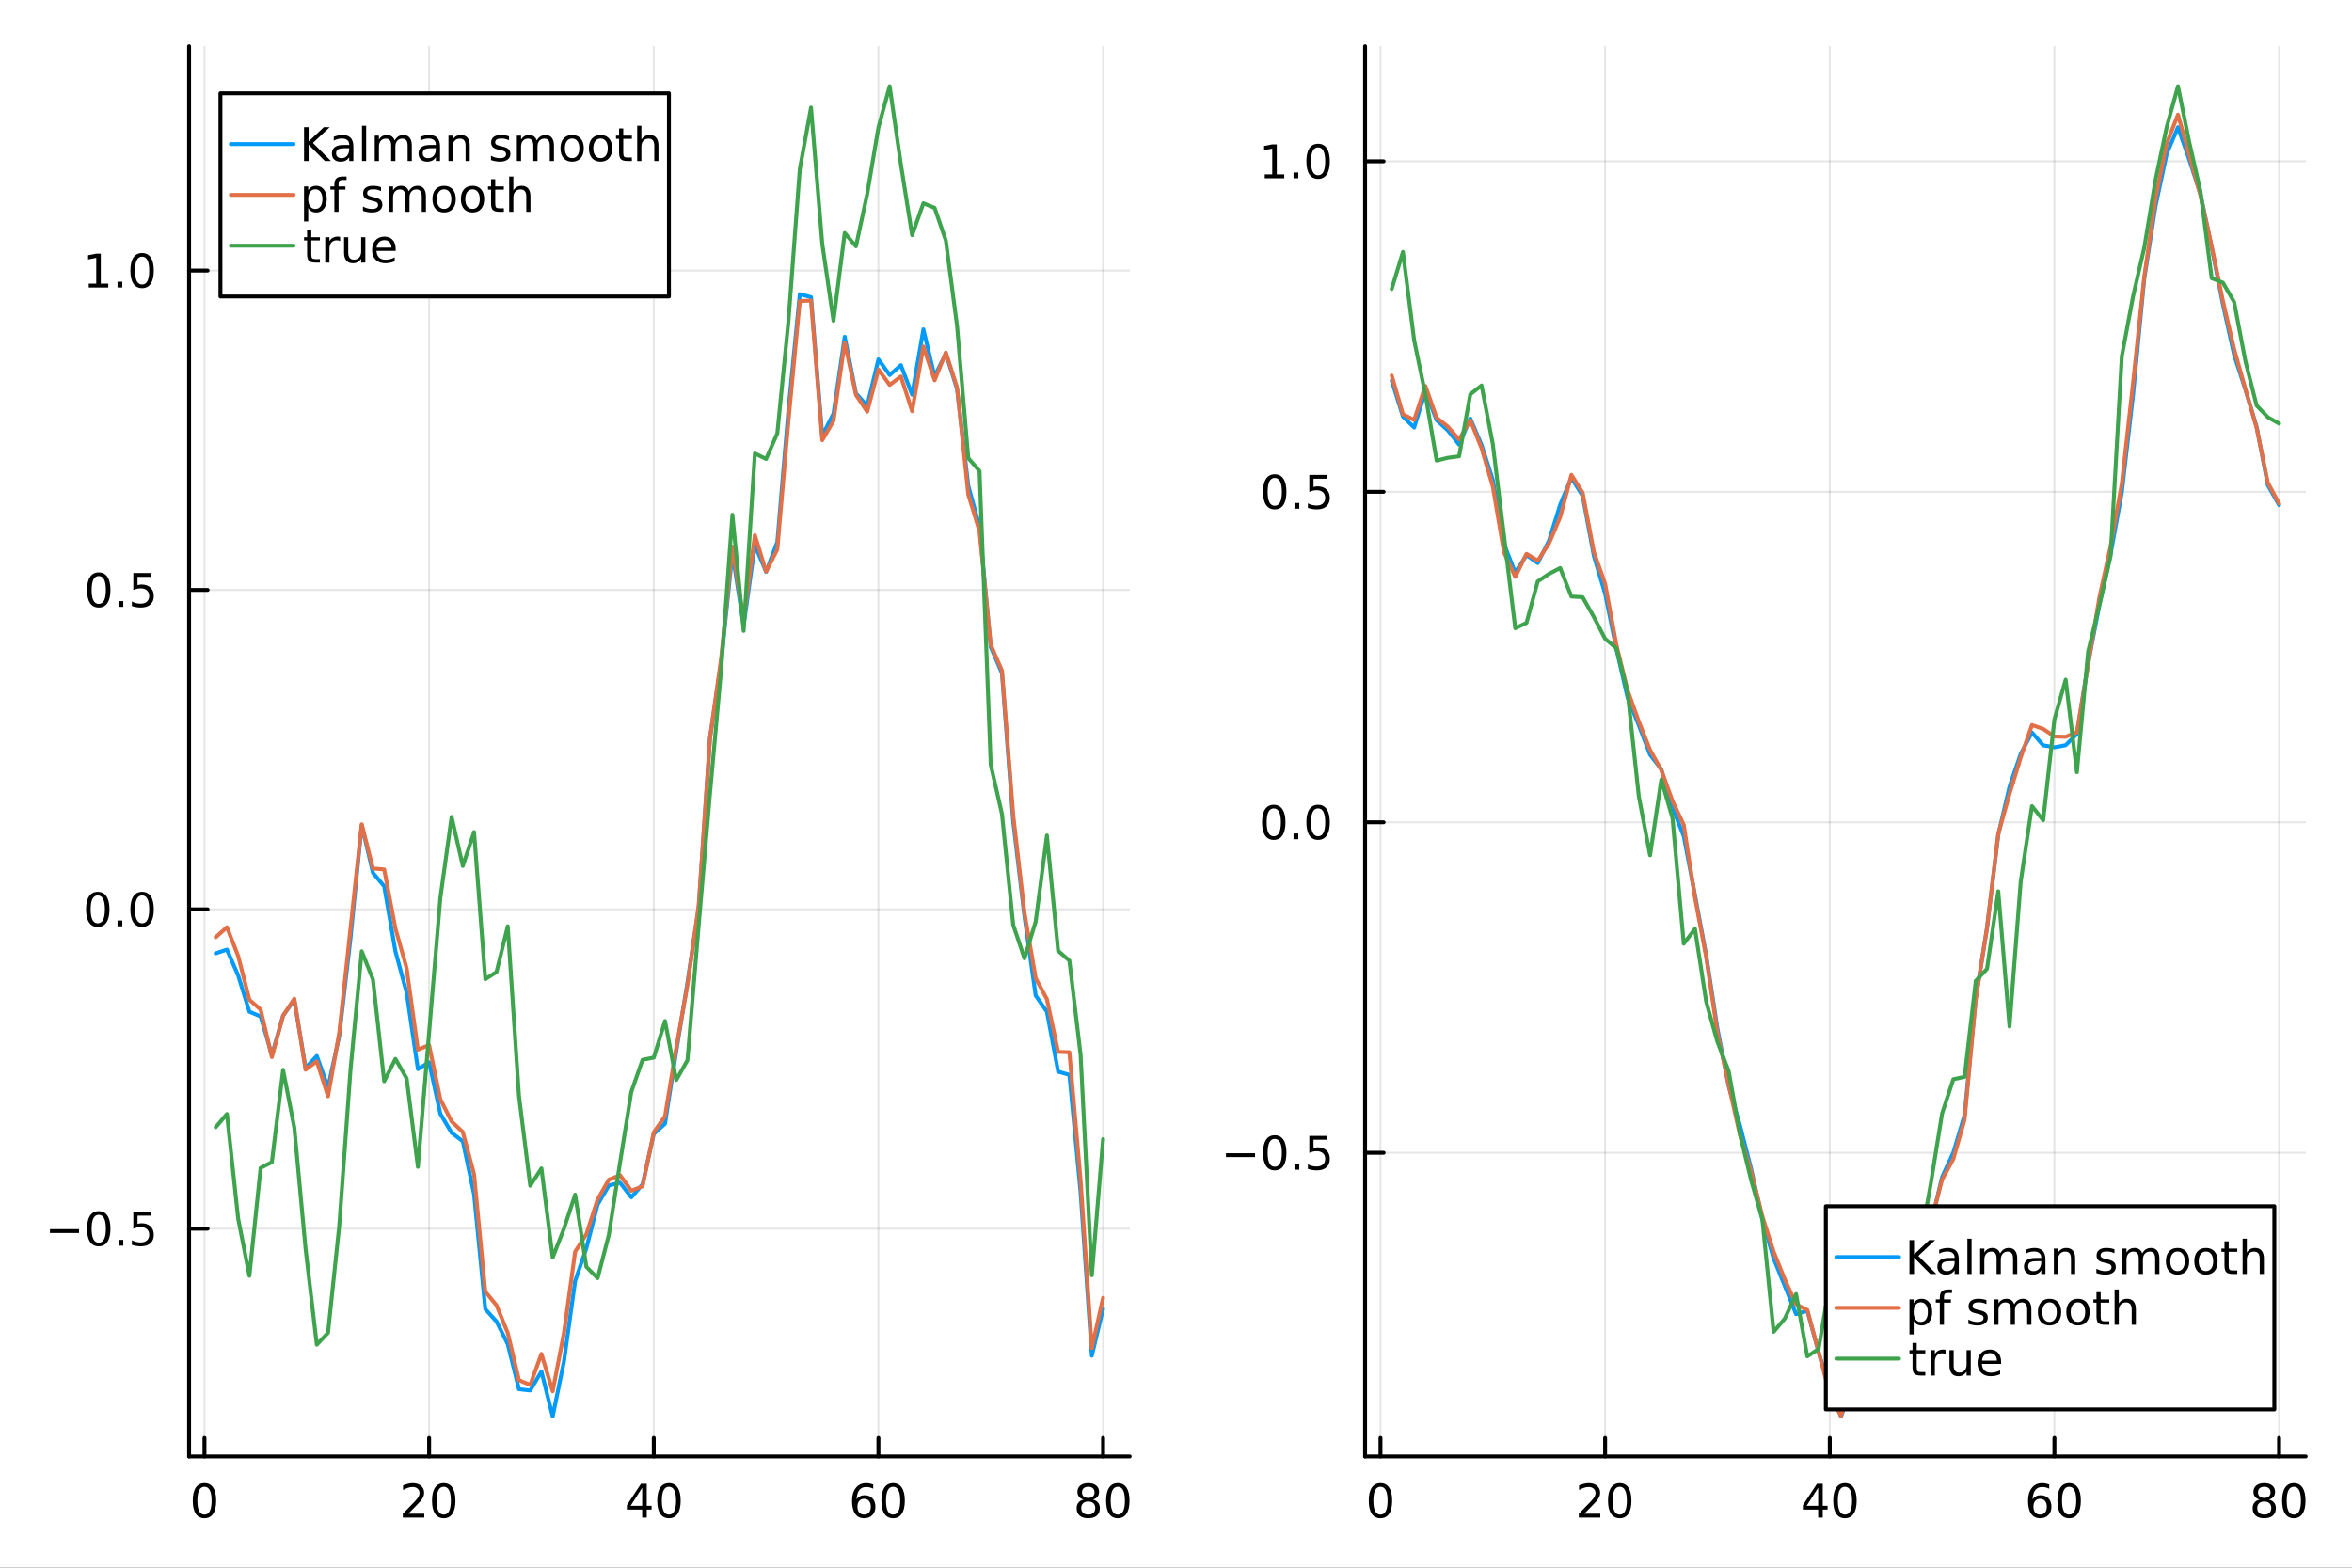 <?xml version="1.0" encoding="utf-8"?>
<svg xmlns="http://www.w3.org/2000/svg" xmlns:xlink="http://www.w3.org/1999/xlink" width="600" height="400" viewBox="0 0 2400 1600">
<rect x="0" y="0" width="2400" height="1600" fill="#333333" stroke="none"/>
<defs>
  <clipPath id="clip360">
    <rect x="0" y="0" width="2400" height="1600"/>
  </clipPath>
</defs>
<path clip-path="url(#clip360)" d="M0 1600 L2400 1600 L2400 0 L0 0  Z" fill="#ffffff" fill-rule="evenodd" fill-opacity="1"/>
<defs>
  <clipPath id="clip361">
    <rect x="480" y="0" width="1681" height="1600"/>
  </clipPath>
</defs>
<path clip-path="url(#clip360)" d="M192.941 1486.45 L1152.76 1486.45 L1152.76 47.244 L192.941 47.244  Z" fill="#ffffff" fill-rule="evenodd" fill-opacity="1"/>
<defs>
  <clipPath id="clip362">
    <rect x="192" y="47" width="961" height="1440"/>
  </clipPath>
</defs>
<polyline clip-path="url(#clip362)" style="stroke:#000000; stroke-linecap:round; stroke-linejoin:round; stroke-width:2; stroke-opacity:0.1; fill:none" points="208.643,1486.45 208.643,47.244 "/>
<polyline clip-path="url(#clip362)" style="stroke:#000000; stroke-linecap:round; stroke-linejoin:round; stroke-width:2; stroke-opacity:0.1; fill:none" points="437.88,1486.45 437.88,47.244 "/>
<polyline clip-path="url(#clip362)" style="stroke:#000000; stroke-linecap:round; stroke-linejoin:round; stroke-width:2; stroke-opacity:0.1; fill:none" points="667.117,1486.45 667.117,47.244 "/>
<polyline clip-path="url(#clip362)" style="stroke:#000000; stroke-linecap:round; stroke-linejoin:round; stroke-width:2; stroke-opacity:0.1; fill:none" points="896.354,1486.45 896.354,47.244 "/>
<polyline clip-path="url(#clip362)" style="stroke:#000000; stroke-linecap:round; stroke-linejoin:round; stroke-width:2; stroke-opacity:0.1; fill:none" points="1125.59,1486.45 1125.59,47.244 "/>
<polyline clip-path="url(#clip362)" style="stroke:#000000; stroke-linecap:round; stroke-linejoin:round; stroke-width:2; stroke-opacity:0.1; fill:none" points="192.941,1254.04 1152.76,1254.04 "/>
<polyline clip-path="url(#clip362)" style="stroke:#000000; stroke-linecap:round; stroke-linejoin:round; stroke-width:2; stroke-opacity:0.1; fill:none" points="192.941,928.074 1152.76,928.074 "/>
<polyline clip-path="url(#clip362)" style="stroke:#000000; stroke-linecap:round; stroke-linejoin:round; stroke-width:2; stroke-opacity:0.1; fill:none" points="192.941,602.108 1152.76,602.108 "/>
<polyline clip-path="url(#clip362)" style="stroke:#000000; stroke-linecap:round; stroke-linejoin:round; stroke-width:2; stroke-opacity:0.1; fill:none" points="192.941,276.142 1152.76,276.142 "/>
<polyline clip-path="url(#clip360)" style="stroke:#000000; stroke-linecap:round; stroke-linejoin:round; stroke-width:4; stroke-opacity:1; fill:none" points="192.941,1486.45 1152.76,1486.45 "/>
<polyline clip-path="url(#clip360)" style="stroke:#000000; stroke-linecap:round; stroke-linejoin:round; stroke-width:4; stroke-opacity:1; fill:none" points="208.643,1486.45 208.643,1467.55 "/>
<polyline clip-path="url(#clip360)" style="stroke:#000000; stroke-linecap:round; stroke-linejoin:round; stroke-width:4; stroke-opacity:1; fill:none" points="437.88,1486.45 437.88,1467.55 "/>
<polyline clip-path="url(#clip360)" style="stroke:#000000; stroke-linecap:round; stroke-linejoin:round; stroke-width:4; stroke-opacity:1; fill:none" points="667.117,1486.45 667.117,1467.55 "/>
<polyline clip-path="url(#clip360)" style="stroke:#000000; stroke-linecap:round; stroke-linejoin:round; stroke-width:4; stroke-opacity:1; fill:none" points="896.354,1486.45 896.354,1467.55 "/>
<polyline clip-path="url(#clip360)" style="stroke:#000000; stroke-linecap:round; stroke-linejoin:round; stroke-width:4; stroke-opacity:1; fill:none" points="1125.59,1486.45 1125.59,1467.55 "/>
<path clip-path="url(#clip360)" d="M208.643 1517.37 Q205.032 1517.37 203.204 1520.93 Q201.398 1524.47 201.398 1531.6 Q201.398 1538.71 203.204 1542.27 Q205.032 1545.82 208.643 1545.82 Q212.278 1545.82 214.083 1542.27 Q215.912 1538.71 215.912 1531.6 Q215.912 1524.47 214.083 1520.93 Q212.278 1517.37 208.643 1517.37 M208.643 1513.66 Q214.454 1513.66 217.509 1518.27 Q220.588 1522.85 220.588 1531.6 Q220.588 1540.33 217.509 1544.94 Q214.454 1549.52 208.643 1549.52 Q202.833 1549.52 199.755 1544.94 Q196.699 1540.33 196.699 1531.6 Q196.699 1522.85 199.755 1518.27 Q202.833 1513.66 208.643 1513.66 Z" fill="#000000" fill-rule="nonzero" fill-opacity="1" /><path clip-path="url(#clip360)" d="M416.654 1544.91 L432.973 1544.91 L432.973 1548.85 L411.029 1548.85 L411.029 1544.91 Q413.691 1542.16 418.274 1537.53 Q422.88 1532.88 424.061 1531.53 Q426.306 1529.01 427.186 1527.27 Q428.089 1525.51 428.089 1523.82 Q428.089 1521.07 426.144 1519.33 Q424.223 1517.6 421.121 1517.6 Q418.922 1517.6 416.468 1518.36 Q414.038 1519.13 411.26 1520.68 L411.26 1515.95 Q414.084 1514.82 416.538 1514.24 Q418.992 1513.66 421.029 1513.66 Q426.399 1513.66 429.593 1516.35 Q432.788 1519.03 432.788 1523.52 Q432.788 1525.65 431.978 1527.57 Q431.191 1529.47 429.084 1532.07 Q428.505 1532.74 425.404 1535.95 Q422.302 1539.15 416.654 1544.91 Z" fill="#000000" fill-rule="nonzero" fill-opacity="1" /><path clip-path="url(#clip360)" d="M452.788 1517.37 Q449.177 1517.37 447.348 1520.93 Q445.542 1524.47 445.542 1531.6 Q445.542 1538.71 447.348 1542.27 Q449.177 1545.82 452.788 1545.82 Q456.422 1545.82 458.227 1542.27 Q460.056 1538.71 460.056 1531.6 Q460.056 1524.47 458.227 1520.93 Q456.422 1517.37 452.788 1517.37 M452.788 1513.66 Q458.598 1513.66 461.653 1518.27 Q464.732 1522.85 464.732 1531.6 Q464.732 1540.33 461.653 1544.94 Q458.598 1549.52 452.788 1549.52 Q446.978 1549.52 443.899 1544.94 Q440.843 1540.33 440.843 1531.6 Q440.843 1522.85 443.899 1518.27 Q446.978 1513.66 452.788 1513.66 Z" fill="#000000" fill-rule="nonzero" fill-opacity="1" /><path clip-path="url(#clip360)" d="M655.289 1518.36 L643.483 1536.81 L655.289 1536.81 L655.289 1518.36 M654.062 1514.29 L659.941 1514.29 L659.941 1536.81 L664.872 1536.81 L664.872 1540.7 L659.941 1540.7 L659.941 1548.85 L655.289 1548.85 L655.289 1540.7 L639.687 1540.7 L639.687 1536.19 L654.062 1514.29 Z" fill="#000000" fill-rule="nonzero" fill-opacity="1" /><path clip-path="url(#clip360)" d="M682.603 1517.37 Q678.992 1517.37 677.164 1520.93 Q675.358 1524.47 675.358 1531.6 Q675.358 1538.71 677.164 1542.27 Q678.992 1545.82 682.603 1545.82 Q686.238 1545.82 688.043 1542.27 Q689.872 1538.71 689.872 1531.6 Q689.872 1524.47 688.043 1520.93 Q686.238 1517.37 682.603 1517.37 M682.603 1513.66 Q688.414 1513.66 691.469 1518.27 Q694.548 1522.85 694.548 1531.6 Q694.548 1540.33 691.469 1544.94 Q688.414 1549.52 682.603 1549.52 Q676.793 1549.52 673.715 1544.94 Q670.659 1540.33 670.659 1531.6 Q670.659 1522.85 673.715 1518.27 Q676.793 1513.66 682.603 1513.66 Z" fill="#000000" fill-rule="nonzero" fill-opacity="1" /><path clip-path="url(#clip360)" d="M881.76 1529.7 Q878.611 1529.7 876.76 1531.86 Q874.931 1534.01 874.931 1537.76 Q874.931 1541.49 876.76 1543.66 Q878.611 1545.82 881.76 1545.82 Q884.908 1545.82 886.736 1543.66 Q888.588 1541.49 888.588 1537.76 Q888.588 1534.01 886.736 1531.86 Q884.908 1529.7 881.76 1529.7 M891.042 1515.05 L891.042 1519.31 Q889.283 1518.48 887.477 1518.04 Q885.695 1517.6 883.935 1517.6 Q879.306 1517.6 876.852 1520.72 Q874.422 1523.85 874.074 1530.17 Q875.44 1528.15 877.5 1527.09 Q879.56 1526 882.037 1526 Q887.246 1526 890.255 1529.17 Q893.287 1532.32 893.287 1537.76 Q893.287 1543.08 890.139 1546.3 Q886.991 1549.52 881.76 1549.52 Q875.764 1549.52 872.593 1544.94 Q869.422 1540.33 869.422 1531.6 Q869.422 1523.41 873.31 1518.55 Q877.199 1513.66 883.75 1513.66 Q885.509 1513.66 887.292 1514.01 Q889.097 1514.36 891.042 1515.05 Z" fill="#000000" fill-rule="nonzero" fill-opacity="1" /><path clip-path="url(#clip360)" d="M911.343 1517.37 Q907.732 1517.37 905.903 1520.93 Q904.097 1524.47 904.097 1531.6 Q904.097 1538.71 905.903 1542.27 Q907.732 1545.82 911.343 1545.82 Q914.977 1545.82 916.782 1542.27 Q918.611 1538.71 918.611 1531.6 Q918.611 1524.47 916.782 1520.93 Q914.977 1517.37 911.343 1517.37 M911.343 1513.66 Q917.153 1513.66 920.208 1518.27 Q923.287 1522.85 923.287 1531.6 Q923.287 1540.33 920.208 1544.94 Q917.153 1549.52 911.343 1549.52 Q905.533 1549.52 902.454 1544.94 Q899.398 1540.33 899.398 1531.6 Q899.398 1522.85 902.454 1518.27 Q905.533 1513.66 911.343 1513.66 Z" fill="#000000" fill-rule="nonzero" fill-opacity="1" /><path clip-path="url(#clip360)" d="M1110.46 1532.44 Q1107.13 1532.44 1105.21 1534.22 Q1103.31 1536 1103.31 1539.13 Q1103.31 1542.25 1105.21 1544.03 Q1107.13 1545.82 1110.46 1545.82 Q1113.8 1545.82 1115.72 1544.03 Q1117.64 1542.23 1117.64 1539.13 Q1117.64 1536 1115.72 1534.22 Q1113.82 1532.44 1110.46 1532.44 M1105.79 1530.45 Q1102.78 1529.7 1101.09 1527.64 Q1099.42 1525.58 1099.42 1522.62 Q1099.42 1518.48 1102.36 1516.07 Q1105.33 1513.66 1110.46 1513.66 Q1115.63 1513.66 1118.57 1516.07 Q1121.51 1518.48 1121.51 1522.62 Q1121.51 1525.58 1119.82 1527.64 Q1118.15 1529.7 1115.16 1530.45 Q1118.54 1531.23 1120.42 1533.52 Q1122.32 1535.82 1122.32 1539.13 Q1122.32 1544.15 1119.24 1546.83 Q1116.18 1549.52 1110.46 1549.52 Q1104.75 1549.52 1101.67 1546.83 Q1098.61 1544.15 1098.61 1539.13 Q1098.61 1535.82 1100.51 1533.52 Q1102.41 1531.23 1105.79 1530.45 M1104.08 1523.06 Q1104.08 1525.75 1105.74 1527.25 Q1107.43 1528.76 1110.46 1528.76 Q1113.47 1528.76 1115.16 1527.25 Q1116.88 1525.75 1116.88 1523.06 Q1116.88 1520.38 1115.16 1518.87 Q1113.47 1517.37 1110.46 1517.37 Q1107.43 1517.37 1105.74 1518.87 Q1104.08 1520.38 1104.08 1523.06 Z" fill="#000000" fill-rule="nonzero" fill-opacity="1" /><path clip-path="url(#clip360)" d="M1140.63 1517.37 Q1137.01 1517.37 1135.19 1520.93 Q1133.38 1524.47 1133.38 1531.6 Q1133.38 1538.71 1135.19 1542.27 Q1137.01 1545.82 1140.63 1545.82 Q1144.26 1545.82 1146.07 1542.27 Q1147.89 1538.71 1147.89 1531.6 Q1147.89 1524.47 1146.07 1520.93 Q1144.26 1517.37 1140.63 1517.37 M1140.63 1513.66 Q1146.44 1513.66 1149.49 1518.27 Q1152.57 1522.85 1152.57 1531.6 Q1152.57 1540.33 1149.49 1544.94 Q1146.44 1549.52 1140.63 1549.52 Q1134.82 1549.52 1131.74 1544.94 Q1128.68 1540.33 1128.68 1531.6 Q1128.68 1522.85 1131.74 1518.27 Q1134.82 1513.66 1140.63 1513.66 Z" fill="#000000" fill-rule="nonzero" fill-opacity="1" /><polyline clip-path="url(#clip360)" style="stroke:#000000; stroke-linecap:round; stroke-linejoin:round; stroke-width:4; stroke-opacity:1; fill:none" points="192.941,1486.45 192.941,47.244 "/>
<polyline clip-path="url(#clip360)" style="stroke:#000000; stroke-linecap:round; stroke-linejoin:round; stroke-width:4; stroke-opacity:1; fill:none" points="192.941,1254.04 211.838,1254.04 "/>
<polyline clip-path="url(#clip360)" style="stroke:#000000; stroke-linecap:round; stroke-linejoin:round; stroke-width:4; stroke-opacity:1; fill:none" points="192.941,928.074 211.838,928.074 "/>
<polyline clip-path="url(#clip360)" style="stroke:#000000; stroke-linecap:round; stroke-linejoin:round; stroke-width:4; stroke-opacity:1; fill:none" points="192.941,602.108 211.838,602.108 "/>
<polyline clip-path="url(#clip360)" style="stroke:#000000; stroke-linecap:round; stroke-linejoin:round; stroke-width:4; stroke-opacity:1; fill:none" points="192.941,276.142 211.838,276.142 "/>
<path clip-path="url(#clip360)" d="M50.992 1254.49 L80.668 1254.49 L80.668 1258.43 L50.992 1258.43 L50.992 1254.49 Z" fill="#000000" fill-rule="nonzero" fill-opacity="1" /><path clip-path="url(#clip360)" d="M100.76 1239.84 Q97.149 1239.84 95.321 1243.4 Q93.515 1246.95 93.515 1254.07 Q93.515 1261.18 95.321 1264.75 Q97.149 1268.29 100.76 1268.29 Q104.395 1268.29 106.2 1264.75 Q108.029 1261.18 108.029 1254.07 Q108.029 1246.95 106.2 1243.4 Q104.395 1239.84 100.76 1239.84 M100.76 1236.14 Q106.571 1236.14 109.626 1240.74 Q112.705 1245.32 112.705 1254.07 Q112.705 1262.8 109.626 1267.41 Q106.571 1271.99 100.76 1271.99 Q94.95 1271.99 91.871 1267.41 Q88.816 1262.8 88.816 1254.07 Q88.816 1245.32 91.871 1240.74 Q94.95 1236.14 100.76 1236.14 Z" fill="#000000" fill-rule="nonzero" fill-opacity="1" /><path clip-path="url(#clip360)" d="M120.922 1265.44 L125.807 1265.44 L125.807 1271.32 L120.922 1271.32 L120.922 1265.44 Z" fill="#000000" fill-rule="nonzero" fill-opacity="1" /><path clip-path="url(#clip360)" d="M136.038 1236.76 L154.394 1236.76 L154.394 1240.7 L140.32 1240.7 L140.32 1249.17 Q141.339 1248.82 142.357 1248.66 Q143.376 1248.47 144.394 1248.47 Q150.181 1248.47 153.561 1251.64 Q156.941 1254.82 156.941 1260.23 Q156.941 1265.81 153.468 1268.91 Q149.996 1271.99 143.677 1271.99 Q141.501 1271.99 139.232 1271.62 Q136.987 1271.25 134.58 1270.51 L134.58 1265.81 Q136.663 1266.95 138.885 1267.5 Q141.107 1268.06 143.584 1268.06 Q147.589 1268.06 149.927 1265.95 Q152.265 1263.84 152.265 1260.23 Q152.265 1256.62 149.927 1254.51 Q147.589 1252.41 143.584 1252.41 Q141.709 1252.41 139.834 1252.82 Q137.982 1253.24 136.038 1254.12 L136.038 1236.76 Z" fill="#000000" fill-rule="nonzero" fill-opacity="1" /><path clip-path="url(#clip360)" d="M99.765 913.873 Q96.154 913.873 94.325 917.437 Q92.52 920.979 92.52 928.109 Q92.52 935.215 94.325 938.78 Q96.154 942.322 99.765 942.322 Q103.399 942.322 105.205 938.78 Q107.033 935.215 107.033 928.109 Q107.033 920.979 105.205 917.437 Q103.399 913.873 99.765 913.873 M99.765 910.169 Q105.575 910.169 108.631 914.775 Q111.709 919.359 111.709 928.109 Q111.709 936.835 108.631 941.442 Q105.575 946.025 99.765 946.025 Q93.955 946.025 90.876 941.442 Q87.821 936.835 87.821 928.109 Q87.821 919.359 90.876 914.775 Q93.955 910.169 99.765 910.169 Z" fill="#000000" fill-rule="nonzero" fill-opacity="1" /><path clip-path="url(#clip360)" d="M119.927 939.474 L124.811 939.474 L124.811 945.354 L119.927 945.354 L119.927 939.474 Z" fill="#000000" fill-rule="nonzero" fill-opacity="1" /><path clip-path="url(#clip360)" d="M144.996 913.873 Q141.385 913.873 139.556 917.437 Q137.751 920.979 137.751 928.109 Q137.751 935.215 139.556 938.78 Q141.385 942.322 144.996 942.322 Q148.63 942.322 150.436 938.78 Q152.265 935.215 152.265 928.109 Q152.265 920.979 150.436 917.437 Q148.63 913.873 144.996 913.873 M144.996 910.169 Q150.806 910.169 153.862 914.775 Q156.941 919.359 156.941 928.109 Q156.941 936.835 153.862 941.442 Q150.806 946.025 144.996 946.025 Q139.186 946.025 136.107 941.442 Q133.052 936.835 133.052 928.109 Q133.052 919.359 136.107 914.775 Q139.186 910.169 144.996 910.169 Z" fill="#000000" fill-rule="nonzero" fill-opacity="1" /><path clip-path="url(#clip360)" d="M100.76 587.907 Q97.149 587.907 95.321 591.471 Q93.515 595.013 93.515 602.143 Q93.515 609.249 95.321 612.814 Q97.149 616.355 100.76 616.355 Q104.395 616.355 106.2 612.814 Q108.029 609.249 108.029 602.143 Q108.029 595.013 106.2 591.471 Q104.395 587.907 100.76 587.907 M100.76 584.203 Q106.571 584.203 109.626 588.809 Q112.705 593.393 112.705 602.143 Q112.705 610.869 109.626 615.476 Q106.571 620.059 100.76 620.059 Q94.95 620.059 91.871 615.476 Q88.816 610.869 88.816 602.143 Q88.816 593.393 91.871 588.809 Q94.95 584.203 100.76 584.203 Z" fill="#000000" fill-rule="nonzero" fill-opacity="1" /><path clip-path="url(#clip360)" d="M120.922 613.508 L125.807 613.508 L125.807 619.388 L120.922 619.388 L120.922 613.508 Z" fill="#000000" fill-rule="nonzero" fill-opacity="1" /><path clip-path="url(#clip360)" d="M136.038 584.828 L154.394 584.828 L154.394 588.763 L140.32 588.763 L140.32 597.235 Q141.339 596.888 142.357 596.726 Q143.376 596.541 144.394 596.541 Q150.181 596.541 153.561 599.712 Q156.941 602.883 156.941 608.3 Q156.941 613.879 153.468 616.98 Q149.996 620.059 143.677 620.059 Q141.501 620.059 139.232 619.689 Q136.987 619.318 134.58 618.578 L134.58 613.879 Q136.663 615.013 138.885 615.568 Q141.107 616.124 143.584 616.124 Q147.589 616.124 149.927 614.017 Q152.265 611.911 152.265 608.3 Q152.265 604.689 149.927 602.582 Q147.589 600.476 143.584 600.476 Q141.709 600.476 139.834 600.893 Q137.982 601.309 136.038 602.189 L136.038 584.828 Z" fill="#000000" fill-rule="nonzero" fill-opacity="1" /><path clip-path="url(#clip360)" d="M90.575 289.487 L98.214 289.487 L98.214 263.121 L89.904 264.788 L89.904 260.528 L98.168 258.862 L102.844 258.862 L102.844 289.487 L110.483 289.487 L110.483 293.422 L90.575 293.422 L90.575 289.487 Z" fill="#000000" fill-rule="nonzero" fill-opacity="1" /><path clip-path="url(#clip360)" d="M119.927 287.542 L124.811 287.542 L124.811 293.422 L119.927 293.422 L119.927 287.542 Z" fill="#000000" fill-rule="nonzero" fill-opacity="1" /><path clip-path="url(#clip360)" d="M144.996 261.94 Q141.385 261.94 139.556 265.505 Q137.751 269.047 137.751 276.176 Q137.751 283.283 139.556 286.848 Q141.385 290.389 144.996 290.389 Q148.63 290.389 150.436 286.848 Q152.265 283.283 152.265 276.176 Q152.265 269.047 150.436 265.505 Q148.63 261.94 144.996 261.94 M144.996 258.237 Q150.806 258.237 153.862 262.843 Q156.941 267.426 156.941 276.176 Q156.941 284.903 153.862 289.51 Q150.806 294.093 144.996 294.093 Q139.186 294.093 136.107 289.51 Q133.052 284.903 133.052 276.176 Q133.052 267.426 136.107 262.843 Q139.186 258.237 144.996 258.237 Z" fill="#000000" fill-rule="nonzero" fill-opacity="1" /><polyline clip-path="url(#clip362)" style="stroke:#009af9; stroke-linecap:round; stroke-linejoin:round; stroke-width:4; stroke-opacity:1; fill:none" points="220.105,972.999 231.567,969.186 243.029,995.558 254.491,1032.56 265.953,1037.37 277.414,1076.93 288.876,1036.54 300.338,1020.56 311.8,1089.96 323.262,1077.73 334.724,1109.82 346.186,1057.34 357.647,957.809 369.109,842.18 380.571,890.857 392.033,904.558 403.495,970.984 414.957,1013.19 426.419,1091.13 437.88,1084.2 449.342,1136.74 460.804,1156.11 472.266,1164.82 483.728,1218.78 495.19,1336.05 506.651,1348.75 518.113,1371.83 529.575,1417.86 541.037,1419.1 552.499,1399.7 563.961,1445.72 575.423,1389.76 586.884,1307.3 598.346,1273.96 609.808,1229.37 621.27,1209.92 632.732,1207.03 644.194,1221.98 655.655,1208.82 667.117,1157.25 678.579,1146.82 690.041,1073.05 701.503,1002.69 712.965,926.298 724.427,753.79 735.888,675.139 747.35,564.497 758.812,638.487 770.274,556.342 781.736,583.608 793.198,553.06 804.66,417.01 816.121,300.188 827.583,303.273 839.045,444.571 850.507,422.101 861.969,343.709 873.431,401.524 884.892,414.119 896.354,366.781 907.816,382.726 919.278,372.706 930.74,402.87 942.202,336.113 953.664,384.172 965.125,360.752 976.587,397.098 988.049,495.803 999.511,537.295 1010.97,660.382 1022.43,687.17 1033.9,838.66 1045.36,935.104 1056.82,1016.07 1068.28,1032.57 1079.74,1093.77 1091.21,1096.98 1102.67,1217.29 1114.13,1383.6 1125.59,1335.82 "/>
<polyline clip-path="url(#clip362)" style="stroke:#e26f46; stroke-linecap:round; stroke-linejoin:round; stroke-width:4; stroke-opacity:1; fill:none" points="220.105,956.549 231.567,946.325 243.029,975.712 254.491,1020.38 265.953,1030.36 277.414,1078.84 288.876,1036.59 300.338,1019.3 311.8,1091.77 323.262,1083.14 334.724,1118.9 346.186,1054 357.647,947.727 369.109,841.226 380.571,886.382 392.033,887.352 403.495,947.6 414.957,988.192 426.419,1071.3 437.88,1066.54 449.342,1121.99 460.804,1144.56 472.266,1155.47 483.728,1198.31 495.19,1318.18 506.651,1332.22 518.113,1360.37 529.575,1408.58 541.037,1413.4 552.499,1381.81 563.961,1419.92 575.423,1360.65 586.884,1277.43 598.346,1259.64 609.808,1224.09 621.27,1204 632.732,1199.41 644.194,1215.3 655.655,1210.7 667.117,1155.66 678.579,1139.28 690.041,1069.48 701.503,1005.06 712.965,923.986 724.427,753.682 735.888,671.74 747.35,557.952 758.812,633.7 770.274,546.214 781.736,583.394 793.198,560.626 804.66,428.189 816.121,307.262 827.583,306.727 839.045,449.238 850.507,429.512 861.969,349.357 873.431,403.11 884.892,420.178 896.354,377.081 907.816,392.848 919.278,384.243 930.74,419.626 942.202,353.613 953.664,388.109 965.125,359.763 976.587,395.476 988.049,504.674 999.511,542.281 1010.97,658.057 1022.43,684.521 1033.9,831.788 1045.36,931.246 1056.82,998.397 1068.28,1019.78 1079.74,1073.6 1091.21,1073.9 1102.67,1204.81 1114.13,1375.89 1125.59,1324.63 "/>
<polyline clip-path="url(#clip362)" style="stroke:#3da44d; stroke-linecap:round; stroke-linejoin:round; stroke-width:4; stroke-opacity:1; fill:none" points="220.105,1150.43 231.567,1136.95 243.029,1243.68 254.491,1302.08 265.953,1192.02 277.414,1186.09 288.876,1091.89 300.338,1150.96 311.8,1274.46 323.262,1372.39 334.724,1360.23 346.186,1250.94 357.647,1092.08 369.109,970.922 380.571,999.7 392.033,1103.57 403.495,1080.76 414.957,1100.67 426.419,1190.89 437.88,1053.79 449.342,916.408 460.804,833.71 472.266,883.805 483.728,849.177 495.19,999.378 506.651,992.024 518.113,945.321 529.575,1118.54 541.037,1210.15 552.499,1192.48 563.961,1283.45 575.423,1254.08 586.884,1219.25 598.346,1292.93 609.808,1304.54 621.27,1260.29 632.732,1186.38 644.194,1114.43 655.655,1081.65 667.117,1079.38 678.579,1042.05 690.041,1102.31 701.503,1082.06 712.965,944.044 724.427,810.558 735.888,683.113 747.35,525.336 758.812,643.864 770.274,462.763 781.736,468.433 793.198,442.192 804.66,326.478 816.121,172.651 827.583,109.756 839.045,248.841 850.507,327.419 861.969,237.783 873.431,251.413 884.892,198.076 896.354,130.134 907.816,87.976 919.278,167.799 930.74,240.025 942.202,207.472 953.664,212.15 965.125,245.389 976.587,332.595 988.049,467.523 999.511,480.748 1010.97,780.543 1022.43,830.827 1033.9,943.977 1045.36,978.104 1056.82,940.592 1068.28,852.683 1079.74,970.499 1091.21,980.427 1102.67,1076.61 1114.13,1301.62 1125.59,1162.62 "/>
<path clip-path="url(#clip360)" d="M224.934 302.578 L682.581 302.578 L682.581 95.218 L224.934 95.218  Z" fill="#ffffff" fill-rule="evenodd" fill-opacity="1"/>
<polyline clip-path="url(#clip360)" style="stroke:#000000; stroke-linecap:round; stroke-linejoin:round; stroke-width:4; stroke-opacity:1; fill:none" points="224.934,302.578 682.581,302.578 682.581,95.218 224.934,95.218 224.934,302.578 "/>
<polyline clip-path="url(#clip360)" style="stroke:#009af9; stroke-linecap:round; stroke-linejoin:round; stroke-width:4; stroke-opacity:1; fill:none" points="235.599,147.058 299.587,147.058 "/>
<path clip-path="url(#clip360)" d="M310.251 129.778 L314.927 129.778 L314.927 144.384 L330.436 129.778 L336.455 129.778 L319.302 145.889 L337.682 164.338 L331.524 164.338 L314.927 147.694 L314.927 164.338 L310.251 164.338 L310.251 129.778 Z" fill="#000000" fill-rule="nonzero" fill-opacity="1" /><path clip-path="url(#clip360)" d="M352.103 151.305 Q346.941 151.305 344.95 152.486 Q342.96 153.666 342.96 156.514 Q342.96 158.782 344.441 160.125 Q345.946 161.444 348.515 161.444 Q352.057 161.444 354.186 158.944 Q356.339 156.421 356.339 152.254 L356.339 151.305 L352.103 151.305 M360.598 149.546 L360.598 164.338 L356.339 164.338 L356.339 160.402 Q354.881 162.763 352.705 163.898 Q350.529 165.009 347.381 165.009 Q343.399 165.009 341.038 162.787 Q338.7 160.541 338.7 156.791 Q338.7 152.416 341.617 150.194 Q344.557 147.972 350.367 147.972 L356.339 147.972 L356.339 147.555 Q356.339 144.615 354.395 143.018 Q352.473 141.398 348.978 141.398 Q346.756 141.398 344.649 141.93 Q342.543 142.463 340.598 143.527 L340.598 139.592 Q342.936 138.69 345.135 138.25 Q347.335 137.787 349.418 137.787 Q355.043 137.787 357.821 140.703 Q360.598 143.62 360.598 149.546 Z" fill="#000000" fill-rule="nonzero" fill-opacity="1" /><path clip-path="url(#clip360)" d="M369.371 128.319 L373.631 128.319 L373.631 164.338 L369.371 164.338 L369.371 128.319 Z" fill="#000000" fill-rule="nonzero" fill-opacity="1" /><path clip-path="url(#clip360)" d="M402.728 143.389 Q404.325 140.518 406.547 139.153 Q408.769 137.787 411.779 137.787 Q415.83 137.787 418.029 140.634 Q420.228 143.458 420.228 148.689 L420.228 164.338 L415.945 164.338 L415.945 148.828 Q415.945 145.102 414.626 143.296 Q413.306 141.49 410.598 141.49 Q407.288 141.49 405.367 143.69 Q403.445 145.889 403.445 149.685 L403.445 164.338 L399.163 164.338 L399.163 148.828 Q399.163 145.078 397.844 143.296 Q396.524 141.49 393.769 141.49 Q390.506 141.49 388.584 143.713 Q386.663 145.912 386.663 149.685 L386.663 164.338 L382.381 164.338 L382.381 138.412 L386.663 138.412 L386.663 142.44 Q388.121 140.055 390.158 138.921 Q392.195 137.787 394.996 137.787 Q397.82 137.787 399.788 139.222 Q401.779 140.657 402.728 143.389 Z" fill="#000000" fill-rule="nonzero" fill-opacity="1" /><path clip-path="url(#clip360)" d="M440.505 151.305 Q435.343 151.305 433.353 152.486 Q431.362 153.666 431.362 156.514 Q431.362 158.782 432.843 160.125 Q434.348 161.444 436.917 161.444 Q440.459 161.444 442.589 158.944 Q444.741 156.421 444.741 152.254 L444.741 151.305 L440.505 151.305 M449.001 149.546 L449.001 164.338 L444.741 164.338 L444.741 160.402 Q443.283 162.763 441.107 163.898 Q438.931 165.009 435.783 165.009 Q431.802 165.009 429.441 162.787 Q427.103 160.541 427.103 156.791 Q427.103 152.416 430.019 150.194 Q432.959 147.972 438.769 147.972 L444.741 147.972 L444.741 147.555 Q444.741 144.615 442.797 143.018 Q440.876 141.398 437.38 141.398 Q435.158 141.398 433.052 141.93 Q430.945 142.463 429.001 143.527 L429.001 139.592 Q431.339 138.69 433.538 138.25 Q435.737 137.787 437.82 137.787 Q443.445 137.787 446.223 140.703 Q449.001 143.62 449.001 149.546 Z" fill="#000000" fill-rule="nonzero" fill-opacity="1" /><path clip-path="url(#clip360)" d="M479.325 148.689 L479.325 164.338 L475.065 164.338 L475.065 148.828 Q475.065 145.148 473.63 143.319 Q472.195 141.49 469.325 141.49 Q465.876 141.49 463.885 143.69 Q461.894 145.889 461.894 149.685 L461.894 164.338 L457.612 164.338 L457.612 138.412 L461.894 138.412 L461.894 142.44 Q463.422 140.102 465.482 138.944 Q467.565 137.787 470.274 137.787 Q474.741 137.787 477.033 140.565 Q479.325 143.319 479.325 148.689 Z" fill="#000000" fill-rule="nonzero" fill-opacity="1" /><path clip-path="url(#clip360)" d="M519.417 139.176 L519.417 143.203 Q517.611 142.277 515.667 141.815 Q513.723 141.352 511.639 141.352 Q508.468 141.352 506.871 142.324 Q505.297 143.296 505.297 145.24 Q505.297 146.722 506.431 147.578 Q507.565 148.412 510.991 149.176 L512.449 149.5 Q516.986 150.472 518.885 152.254 Q520.806 154.014 520.806 157.185 Q520.806 160.796 517.935 162.902 Q515.088 165.009 510.088 165.009 Q508.005 165.009 505.736 164.592 Q503.491 164.199 500.991 163.388 L500.991 158.99 Q503.352 160.217 505.644 160.842 Q507.936 161.444 510.181 161.444 Q513.19 161.444 514.81 160.426 Q516.431 159.384 516.431 157.509 Q516.431 155.773 515.25 154.847 Q514.093 153.921 510.135 153.064 L508.653 152.717 Q504.695 151.884 502.936 150.171 Q501.176 148.435 501.176 145.426 Q501.176 141.768 503.769 139.778 Q506.361 137.787 511.13 137.787 Q513.491 137.787 515.574 138.134 Q517.658 138.481 519.417 139.176 Z" fill="#000000" fill-rule="nonzero" fill-opacity="1" /><path clip-path="url(#clip360)" d="M547.773 143.389 Q549.37 140.518 551.593 139.153 Q553.815 137.787 556.824 137.787 Q560.875 137.787 563.074 140.634 Q565.273 143.458 565.273 148.689 L565.273 164.338 L560.991 164.338 L560.991 148.828 Q560.991 145.102 559.671 143.296 Q558.352 141.49 555.644 141.49 Q552.333 141.49 550.412 143.69 Q548.491 145.889 548.491 149.685 L548.491 164.338 L544.208 164.338 L544.208 148.828 Q544.208 145.078 542.889 143.296 Q541.57 141.49 538.815 141.49 Q535.551 141.49 533.63 143.713 Q531.709 145.912 531.709 149.685 L531.709 164.338 L527.426 164.338 L527.426 138.412 L531.709 138.412 L531.709 142.44 Q533.167 140.055 535.204 138.921 Q537.241 137.787 540.042 137.787 Q542.866 137.787 544.833 139.222 Q546.824 140.657 547.773 143.389 Z" fill="#000000" fill-rule="nonzero" fill-opacity="1" /><path clip-path="url(#clip360)" d="M583.815 141.398 Q580.389 141.398 578.398 144.083 Q576.407 146.745 576.407 151.398 Q576.407 156.051 578.375 158.736 Q580.366 161.398 583.815 161.398 Q587.217 161.398 589.208 158.713 Q591.199 156.027 591.199 151.398 Q591.199 146.791 589.208 144.106 Q587.217 141.398 583.815 141.398 M583.815 137.787 Q589.37 137.787 592.542 141.398 Q595.713 145.009 595.713 151.398 Q595.713 157.764 592.542 161.398 Q589.37 165.009 583.815 165.009 Q578.236 165.009 575.065 161.398 Q571.917 157.764 571.917 151.398 Q571.917 145.009 575.065 141.398 Q578.236 137.787 583.815 137.787 Z" fill="#000000" fill-rule="nonzero" fill-opacity="1" /><path clip-path="url(#clip360)" d="M612.819 141.398 Q609.393 141.398 607.403 144.083 Q605.412 146.745 605.412 151.398 Q605.412 156.051 607.379 158.736 Q609.37 161.398 612.819 161.398 Q616.222 161.398 618.213 158.713 Q620.203 156.027 620.203 151.398 Q620.203 146.791 618.213 144.106 Q616.222 141.398 612.819 141.398 M612.819 137.787 Q618.375 137.787 621.546 141.398 Q624.717 145.009 624.717 151.398 Q624.717 157.764 621.546 161.398 Q618.375 165.009 612.819 165.009 Q607.241 165.009 604.069 161.398 Q600.921 157.764 600.921 151.398 Q600.921 145.009 604.069 141.398 Q607.241 137.787 612.819 137.787 Z" fill="#000000" fill-rule="nonzero" fill-opacity="1" /><path clip-path="url(#clip360)" d="M635.99 131.051 L635.99 138.412 L644.763 138.412 L644.763 141.722 L635.99 141.722 L635.99 155.796 Q635.99 158.967 636.847 159.87 Q637.726 160.773 640.389 160.773 L644.763 160.773 L644.763 164.338 L640.389 164.338 Q635.458 164.338 633.583 162.509 Q631.708 160.657 631.708 155.796 L631.708 141.722 L628.583 141.722 L628.583 138.412 L631.708 138.412 L631.708 131.051 L635.99 131.051 Z" fill="#000000" fill-rule="nonzero" fill-opacity="1" /><path clip-path="url(#clip360)" d="M671.916 148.689 L671.916 164.338 L667.657 164.338 L667.657 148.828 Q667.657 145.148 666.222 143.319 Q664.787 141.49 661.916 141.49 Q658.467 141.49 656.476 143.69 Q654.486 145.889 654.486 149.685 L654.486 164.338 L650.203 164.338 L650.203 128.319 L654.486 128.319 L654.486 142.44 Q656.013 140.102 658.074 138.944 Q660.157 137.787 662.865 137.787 Q667.333 137.787 669.624 140.565 Q671.916 143.319 671.916 148.689 Z" fill="#000000" fill-rule="nonzero" fill-opacity="1" /><polyline clip-path="url(#clip360)" style="stroke:#e26f46; stroke-linecap:round; stroke-linejoin:round; stroke-width:4; stroke-opacity:1; fill:none" points="235.599,198.898 299.587,198.898 "/>
<path clip-path="url(#clip360)" d="M314.534 212.289 L314.534 226.039 L310.251 226.039 L310.251 190.252 L314.534 190.252 L314.534 194.187 Q315.876 191.872 317.913 190.761 Q319.974 189.627 322.821 189.627 Q327.543 189.627 330.483 193.377 Q333.446 197.127 333.446 203.238 Q333.446 209.349 330.483 213.099 Q327.543 216.849 322.821 216.849 Q319.974 216.849 317.913 215.738 Q315.876 214.603 314.534 212.289 M329.024 203.238 Q329.024 198.539 327.08 195.877 Q325.159 193.192 321.779 193.192 Q318.399 193.192 316.455 195.877 Q314.534 198.539 314.534 203.238 Q314.534 207.937 316.455 210.622 Q318.399 213.284 321.779 213.284 Q325.159 213.284 327.08 210.622 Q329.024 207.937 329.024 203.238 Z" fill="#000000" fill-rule="nonzero" fill-opacity="1" /><path clip-path="url(#clip360)" d="M353.631 180.159 L353.631 183.701 L349.557 183.701 Q347.265 183.701 346.362 184.627 Q345.483 185.553 345.483 187.96 L345.483 190.252 L352.497 190.252 L352.497 193.562 L345.483 193.562 L345.483 216.178 L341.2 216.178 L341.2 193.562 L337.126 193.562 L337.126 190.252 L341.2 190.252 L341.2 188.446 Q341.2 184.118 343.214 182.15 Q345.228 180.159 349.603 180.159 L353.631 180.159 Z" fill="#000000" fill-rule="nonzero" fill-opacity="1" /><path clip-path="url(#clip360)" d="M388.793 191.016 L388.793 195.043 Q386.987 194.117 385.043 193.655 Q383.098 193.192 381.015 193.192 Q377.844 193.192 376.246 194.164 Q374.672 195.136 374.672 197.08 Q374.672 198.562 375.807 199.418 Q376.941 200.252 380.367 201.016 L381.825 201.34 Q386.362 202.312 388.26 204.094 Q390.182 205.854 390.182 209.025 Q390.182 212.636 387.311 214.742 Q384.464 216.849 379.464 216.849 Q377.381 216.849 375.112 216.432 Q372.867 216.039 370.367 215.228 L370.367 210.83 Q372.728 212.057 375.02 212.682 Q377.311 213.284 379.557 213.284 Q382.566 213.284 384.186 212.266 Q385.807 211.224 385.807 209.349 Q385.807 207.613 384.626 206.687 Q383.469 205.761 379.51 204.904 L378.029 204.557 Q374.07 203.724 372.311 202.011 Q370.552 200.275 370.552 197.266 Q370.552 193.608 373.145 191.618 Q375.737 189.627 380.506 189.627 Q382.867 189.627 384.95 189.974 Q387.033 190.321 388.793 191.016 Z" fill="#000000" fill-rule="nonzero" fill-opacity="1" /><path clip-path="url(#clip360)" d="M417.149 195.229 Q418.746 192.358 420.968 190.993 Q423.191 189.627 426.2 189.627 Q430.251 189.627 432.45 192.474 Q434.649 195.298 434.649 200.529 L434.649 216.178 L430.366 216.178 L430.366 200.668 Q430.366 196.942 429.047 195.136 Q427.728 193.33 425.019 193.33 Q421.709 193.33 419.788 195.53 Q417.867 197.729 417.867 201.525 L417.867 216.178 L413.584 216.178 L413.584 200.668 Q413.584 196.918 412.265 195.136 Q410.945 193.33 408.191 193.33 Q404.927 193.33 403.006 195.553 Q401.084 197.752 401.084 201.525 L401.084 216.178 L396.802 216.178 L396.802 190.252 L401.084 190.252 L401.084 194.28 Q402.543 191.895 404.58 190.761 Q406.617 189.627 409.418 189.627 Q412.242 189.627 414.209 191.062 Q416.2 192.497 417.149 195.229 Z" fill="#000000" fill-rule="nonzero" fill-opacity="1" /><path clip-path="url(#clip360)" d="M453.19 193.238 Q449.765 193.238 447.774 195.923 Q445.783 198.585 445.783 203.238 Q445.783 207.891 447.751 210.576 Q449.741 213.238 453.19 213.238 Q456.593 213.238 458.584 210.553 Q460.575 207.867 460.575 203.238 Q460.575 198.631 458.584 195.946 Q456.593 193.238 453.19 193.238 M453.19 189.627 Q458.746 189.627 461.917 193.238 Q465.089 196.849 465.089 203.238 Q465.089 209.604 461.917 213.238 Q458.746 216.849 453.19 216.849 Q447.612 216.849 444.44 213.238 Q441.292 209.604 441.292 203.238 Q441.292 196.849 444.44 193.238 Q447.612 189.627 453.19 189.627 Z" fill="#000000" fill-rule="nonzero" fill-opacity="1" /><path clip-path="url(#clip360)" d="M482.195 193.238 Q478.769 193.238 476.778 195.923 Q474.788 198.585 474.788 203.238 Q474.788 207.891 476.755 210.576 Q478.746 213.238 482.195 213.238 Q485.598 213.238 487.588 210.553 Q489.579 207.867 489.579 203.238 Q489.579 198.631 487.588 195.946 Q485.598 193.238 482.195 193.238 M482.195 189.627 Q487.75 189.627 490.922 193.238 Q494.093 196.849 494.093 203.238 Q494.093 209.604 490.922 213.238 Q487.75 216.849 482.195 216.849 Q476.616 216.849 473.445 213.238 Q470.297 209.604 470.297 203.238 Q470.297 196.849 473.445 193.238 Q476.616 189.627 482.195 189.627 Z" fill="#000000" fill-rule="nonzero" fill-opacity="1" /><path clip-path="url(#clip360)" d="M505.366 182.891 L505.366 190.252 L514.139 190.252 L514.139 193.562 L505.366 193.562 L505.366 207.636 Q505.366 210.807 506.223 211.71 Q507.102 212.613 509.764 212.613 L514.139 212.613 L514.139 216.178 L509.764 216.178 Q504.834 216.178 502.959 214.349 Q501.084 212.497 501.084 207.636 L501.084 193.562 L497.959 193.562 L497.959 190.252 L501.084 190.252 L501.084 182.891 L505.366 182.891 Z" fill="#000000" fill-rule="nonzero" fill-opacity="1" /><path clip-path="url(#clip360)" d="M541.292 200.529 L541.292 216.178 L537.033 216.178 L537.033 200.668 Q537.033 196.988 535.597 195.159 Q534.162 193.33 531.292 193.33 Q527.843 193.33 525.852 195.53 Q523.861 197.729 523.861 201.525 L523.861 216.178 L519.579 216.178 L519.579 180.159 L523.861 180.159 L523.861 194.28 Q525.389 191.942 527.449 190.784 Q529.533 189.627 532.241 189.627 Q536.709 189.627 539 192.405 Q541.292 195.159 541.292 200.529 Z" fill="#000000" fill-rule="nonzero" fill-opacity="1" /><polyline clip-path="url(#clip360)" style="stroke:#3da44d; stroke-linecap:round; stroke-linejoin:round; stroke-width:4; stroke-opacity:1; fill:none" points="235.599,250.738 299.587,250.738 "/>
<path clip-path="url(#clip360)" d="M317.659 234.731 L317.659 242.092 L326.432 242.092 L326.432 245.402 L317.659 245.402 L317.659 259.476 Q317.659 262.647 318.515 263.55 Q319.395 264.453 322.057 264.453 L326.432 264.453 L326.432 268.018 L322.057 268.018 Q317.126 268.018 315.251 266.189 Q313.376 264.337 313.376 259.476 L313.376 245.402 L310.251 245.402 L310.251 242.092 L313.376 242.092 L313.376 234.731 L317.659 234.731 Z" fill="#000000" fill-rule="nonzero" fill-opacity="1" /><path clip-path="url(#clip360)" d="M347.057 246.073 Q346.339 245.657 345.483 245.471 Q344.649 245.263 343.631 245.263 Q340.02 245.263 338.075 247.624 Q336.154 249.962 336.154 254.36 L336.154 268.018 L331.872 268.018 L331.872 242.092 L336.154 242.092 L336.154 246.12 Q337.497 243.758 339.649 242.624 Q341.802 241.467 344.881 241.467 Q345.321 241.467 345.853 241.536 Q346.385 241.583 347.034 241.698 L347.057 246.073 Z" fill="#000000" fill-rule="nonzero" fill-opacity="1" /><path clip-path="url(#clip360)" d="M351.085 257.786 L351.085 242.092 L355.344 242.092 L355.344 257.624 Q355.344 261.305 356.779 263.156 Q358.214 264.985 361.084 264.985 Q364.534 264.985 366.524 262.786 Q368.538 260.587 368.538 256.791 L368.538 242.092 L372.797 242.092 L372.797 268.018 L368.538 268.018 L368.538 264.036 Q366.987 266.397 364.927 267.555 Q362.89 268.689 360.182 268.689 Q355.714 268.689 353.399 265.911 Q351.085 263.133 351.085 257.786 M361.802 241.467 L361.802 241.467 Z" fill="#000000" fill-rule="nonzero" fill-opacity="1" /><path clip-path="url(#clip360)" d="M403.746 253.99 L403.746 256.073 L384.163 256.073 Q384.441 260.471 386.802 262.786 Q389.186 265.078 393.422 265.078 Q395.876 265.078 398.168 264.476 Q400.482 263.874 402.751 262.67 L402.751 266.698 Q400.459 267.67 398.052 268.18 Q395.644 268.689 393.168 268.689 Q386.964 268.689 383.33 265.078 Q379.719 261.467 379.719 255.309 Q379.719 248.944 383.145 245.217 Q386.594 241.467 392.427 241.467 Q397.658 241.467 400.691 244.846 Q403.746 248.203 403.746 253.99 M399.487 252.74 Q399.441 249.245 397.519 247.161 Q395.621 245.078 392.473 245.078 Q388.908 245.078 386.756 247.092 Q384.626 249.106 384.302 252.763 L399.487 252.74 Z" fill="#000000" fill-rule="nonzero" fill-opacity="1" /><path clip-path="url(#clip360)" d="M1392.94 1486.45 L2352.76 1486.45 L2352.76 47.244 L1392.94 47.244  Z" fill="#ffffff" fill-rule="evenodd" fill-opacity="1"/>
<defs>
  <clipPath id="clip363">
    <rect x="1392" y="47" width="961" height="1440"/>
  </clipPath>
</defs>
<polyline clip-path="url(#clip363)" style="stroke:#000000; stroke-linecap:round; stroke-linejoin:round; stroke-width:2; stroke-opacity:0.1; fill:none" points="1408.64,1486.45 1408.64,47.244 "/>
<polyline clip-path="url(#clip363)" style="stroke:#000000; stroke-linecap:round; stroke-linejoin:round; stroke-width:2; stroke-opacity:0.1; fill:none" points="1637.88,1486.45 1637.88,47.244 "/>
<polyline clip-path="url(#clip363)" style="stroke:#000000; stroke-linecap:round; stroke-linejoin:round; stroke-width:2; stroke-opacity:0.1; fill:none" points="1867.12,1486.45 1867.12,47.244 "/>
<polyline clip-path="url(#clip363)" style="stroke:#000000; stroke-linecap:round; stroke-linejoin:round; stroke-width:2; stroke-opacity:0.1; fill:none" points="2096.35,1486.45 2096.35,47.244 "/>
<polyline clip-path="url(#clip363)" style="stroke:#000000; stroke-linecap:round; stroke-linejoin:round; stroke-width:2; stroke-opacity:0.1; fill:none" points="2325.59,1486.45 2325.59,47.244 "/>
<polyline clip-path="url(#clip363)" style="stroke:#000000; stroke-linecap:round; stroke-linejoin:round; stroke-width:2; stroke-opacity:0.1; fill:none" points="1392.94,1176.55 2352.76,1176.55 "/>
<polyline clip-path="url(#clip363)" style="stroke:#000000; stroke-linecap:round; stroke-linejoin:round; stroke-width:2; stroke-opacity:0.1; fill:none" points="1392.94,839.247 2352.76,839.247 "/>
<polyline clip-path="url(#clip363)" style="stroke:#000000; stroke-linecap:round; stroke-linejoin:round; stroke-width:2; stroke-opacity:0.1; fill:none" points="1392.94,501.946 2352.76,501.946 "/>
<polyline clip-path="url(#clip363)" style="stroke:#000000; stroke-linecap:round; stroke-linejoin:round; stroke-width:2; stroke-opacity:0.1; fill:none" points="1392.94,164.646 2352.76,164.646 "/>
<polyline clip-path="url(#clip360)" style="stroke:#000000; stroke-linecap:round; stroke-linejoin:round; stroke-width:4; stroke-opacity:1; fill:none" points="1392.94,1486.45 2352.76,1486.45 "/>
<polyline clip-path="url(#clip360)" style="stroke:#000000; stroke-linecap:round; stroke-linejoin:round; stroke-width:4; stroke-opacity:1; fill:none" points="1408.64,1486.45 1408.64,1467.55 "/>
<polyline clip-path="url(#clip360)" style="stroke:#000000; stroke-linecap:round; stroke-linejoin:round; stroke-width:4; stroke-opacity:1; fill:none" points="1637.88,1486.45 1637.88,1467.55 "/>
<polyline clip-path="url(#clip360)" style="stroke:#000000; stroke-linecap:round; stroke-linejoin:round; stroke-width:4; stroke-opacity:1; fill:none" points="1867.12,1486.45 1867.12,1467.55 "/>
<polyline clip-path="url(#clip360)" style="stroke:#000000; stroke-linecap:round; stroke-linejoin:round; stroke-width:4; stroke-opacity:1; fill:none" points="2096.35,1486.45 2096.35,1467.55 "/>
<polyline clip-path="url(#clip360)" style="stroke:#000000; stroke-linecap:round; stroke-linejoin:round; stroke-width:4; stroke-opacity:1; fill:none" points="2325.59,1486.45 2325.59,1467.55 "/>
<path clip-path="url(#clip360)" d="M1408.64 1517.37 Q1405.03 1517.37 1403.2 1520.93 Q1401.4 1524.47 1401.4 1531.6 Q1401.4 1538.71 1403.2 1542.27 Q1405.03 1545.82 1408.64 1545.82 Q1412.28 1545.82 1414.08 1542.27 Q1415.91 1538.71 1415.91 1531.6 Q1415.91 1524.47 1414.08 1520.93 Q1412.28 1517.37 1408.64 1517.37 M1408.64 1513.66 Q1414.45 1513.66 1417.51 1518.27 Q1420.59 1522.85 1420.59 1531.6 Q1420.59 1540.33 1417.51 1544.94 Q1414.45 1549.52 1408.64 1549.52 Q1402.83 1549.52 1399.75 1544.94 Q1396.7 1540.33 1396.7 1531.6 Q1396.7 1522.85 1399.75 1518.27 Q1402.83 1513.66 1408.64 1513.66 Z" fill="#000000" fill-rule="nonzero" fill-opacity="1" /><path clip-path="url(#clip360)" d="M1616.65 1544.91 L1632.97 1544.91 L1632.97 1548.85 L1611.03 1548.85 L1611.03 1544.91 Q1613.69 1542.16 1618.27 1537.53 Q1622.88 1532.88 1624.06 1531.53 Q1626.31 1529.01 1627.19 1527.27 Q1628.09 1525.51 1628.09 1523.82 Q1628.09 1521.07 1626.14 1519.33 Q1624.22 1517.6 1621.12 1517.6 Q1618.92 1517.6 1616.47 1518.36 Q1614.04 1519.13 1611.26 1520.68 L1611.26 1515.95 Q1614.08 1514.82 1616.54 1514.24 Q1618.99 1513.66 1621.03 1513.66 Q1626.4 1513.66 1629.59 1516.35 Q1632.79 1519.03 1632.79 1523.52 Q1632.79 1525.65 1631.98 1527.57 Q1631.19 1529.47 1629.08 1532.07 Q1628.51 1532.74 1625.4 1535.95 Q1622.3 1539.15 1616.65 1544.91 Z" fill="#000000" fill-rule="nonzero" fill-opacity="1" /><path clip-path="url(#clip360)" d="M1652.79 1517.37 Q1649.18 1517.37 1647.35 1520.93 Q1645.54 1524.47 1645.54 1531.6 Q1645.54 1538.71 1647.35 1542.27 Q1649.18 1545.82 1652.79 1545.82 Q1656.42 1545.82 1658.23 1542.27 Q1660.06 1538.71 1660.06 1531.6 Q1660.06 1524.47 1658.23 1520.93 Q1656.42 1517.37 1652.79 1517.37 M1652.79 1513.66 Q1658.6 1513.66 1661.65 1518.27 Q1664.73 1522.85 1664.73 1531.6 Q1664.73 1540.33 1661.65 1544.94 Q1658.6 1549.52 1652.79 1549.52 Q1646.98 1549.52 1643.9 1544.94 Q1640.84 1540.33 1640.84 1531.6 Q1640.84 1522.85 1643.9 1518.27 Q1646.98 1513.66 1652.79 1513.66 Z" fill="#000000" fill-rule="nonzero" fill-opacity="1" /><path clip-path="url(#clip360)" d="M1855.29 1518.36 L1843.48 1536.81 L1855.29 1536.81 L1855.29 1518.36 M1854.06 1514.29 L1859.94 1514.29 L1859.94 1536.81 L1864.87 1536.81 L1864.87 1540.7 L1859.94 1540.7 L1859.94 1548.85 L1855.29 1548.85 L1855.29 1540.7 L1839.69 1540.7 L1839.69 1536.19 L1854.06 1514.29 Z" fill="#000000" fill-rule="nonzero" fill-opacity="1" /><path clip-path="url(#clip360)" d="M1882.6 1517.37 Q1878.99 1517.37 1877.16 1520.93 Q1875.36 1524.47 1875.36 1531.6 Q1875.36 1538.71 1877.16 1542.27 Q1878.99 1545.82 1882.6 1545.82 Q1886.24 1545.82 1888.04 1542.27 Q1889.87 1538.71 1889.87 1531.6 Q1889.87 1524.47 1888.04 1520.93 Q1886.24 1517.37 1882.6 1517.37 M1882.6 1513.66 Q1888.41 1513.66 1891.47 1518.27 Q1894.55 1522.85 1894.55 1531.6 Q1894.55 1540.33 1891.47 1544.94 Q1888.41 1549.52 1882.6 1549.52 Q1876.79 1549.52 1873.71 1544.94 Q1870.66 1540.33 1870.66 1531.6 Q1870.66 1522.85 1873.71 1518.27 Q1876.79 1513.66 1882.6 1513.66 Z" fill="#000000" fill-rule="nonzero" fill-opacity="1" /><path clip-path="url(#clip360)" d="M2081.76 1529.7 Q2078.61 1529.7 2076.76 1531.86 Q2074.93 1534.01 2074.93 1537.76 Q2074.93 1541.49 2076.76 1543.66 Q2078.61 1545.82 2081.76 1545.82 Q2084.91 1545.82 2086.74 1543.66 Q2088.59 1541.49 2088.59 1537.76 Q2088.59 1534.01 2086.74 1531.86 Q2084.91 1529.7 2081.76 1529.7 M2091.04 1515.05 L2091.04 1519.31 Q2089.28 1518.48 2087.48 1518.04 Q2085.69 1517.6 2083.94 1517.6 Q2079.31 1517.6 2076.85 1520.72 Q2074.42 1523.85 2074.07 1530.17 Q2075.44 1528.15 2077.5 1527.09 Q2079.56 1526 2082.04 1526 Q2087.25 1526 2090.25 1529.17 Q2093.29 1532.32 2093.29 1537.76 Q2093.29 1543.08 2090.14 1546.3 Q2086.99 1549.52 2081.76 1549.52 Q2075.76 1549.52 2072.59 1544.94 Q2069.42 1540.33 2069.42 1531.6 Q2069.42 1523.41 2073.31 1518.55 Q2077.2 1513.66 2083.75 1513.66 Q2085.51 1513.66 2087.29 1514.01 Q2089.1 1514.36 2091.04 1515.05 Z" fill="#000000" fill-rule="nonzero" fill-opacity="1" /><path clip-path="url(#clip360)" d="M2111.34 1517.37 Q2107.73 1517.37 2105.9 1520.93 Q2104.1 1524.47 2104.1 1531.6 Q2104.1 1538.71 2105.9 1542.27 Q2107.73 1545.82 2111.34 1545.82 Q2114.98 1545.82 2116.78 1542.27 Q2118.61 1538.71 2118.61 1531.6 Q2118.61 1524.47 2116.78 1520.93 Q2114.98 1517.37 2111.34 1517.37 M2111.34 1513.66 Q2117.15 1513.66 2120.21 1518.27 Q2123.29 1522.85 2123.29 1531.6 Q2123.29 1540.33 2120.21 1544.94 Q2117.15 1549.52 2111.34 1549.52 Q2105.53 1549.52 2102.45 1544.94 Q2099.4 1540.33 2099.4 1531.6 Q2099.4 1522.85 2102.45 1518.27 Q2105.53 1513.66 2111.34 1513.66 Z" fill="#000000" fill-rule="nonzero" fill-opacity="1" /><path clip-path="url(#clip360)" d="M2310.46 1532.44 Q2307.13 1532.44 2305.21 1534.22 Q2303.31 1536 2303.31 1539.13 Q2303.31 1542.25 2305.21 1544.03 Q2307.13 1545.82 2310.46 1545.82 Q2313.8 1545.82 2315.72 1544.03 Q2317.64 1542.23 2317.64 1539.13 Q2317.64 1536 2315.72 1534.22 Q2313.82 1532.44 2310.46 1532.44 M2305.79 1530.45 Q2302.78 1529.7 2301.09 1527.64 Q2299.42 1525.58 2299.42 1522.62 Q2299.42 1518.48 2302.36 1516.07 Q2305.33 1513.66 2310.46 1513.66 Q2315.63 1513.66 2318.57 1516.07 Q2321.51 1518.48 2321.51 1522.62 Q2321.51 1525.58 2319.82 1527.64 Q2318.15 1529.7 2315.16 1530.45 Q2318.54 1531.23 2320.42 1533.52 Q2322.32 1535.82 2322.32 1539.13 Q2322.32 1544.15 2319.24 1546.83 Q2316.18 1549.52 2310.46 1549.52 Q2304.75 1549.52 2301.67 1546.83 Q2298.61 1544.15 2298.61 1539.13 Q2298.61 1535.82 2300.51 1533.52 Q2302.41 1531.23 2305.79 1530.45 M2304.08 1523.06 Q2304.08 1525.75 2305.74 1527.25 Q2307.43 1528.76 2310.46 1528.76 Q2313.47 1528.76 2315.16 1527.25 Q2316.88 1525.75 2316.88 1523.06 Q2316.88 1520.38 2315.16 1518.87 Q2313.47 1517.37 2310.46 1517.37 Q2307.43 1517.37 2305.74 1518.87 Q2304.08 1520.38 2304.08 1523.06 Z" fill="#000000" fill-rule="nonzero" fill-opacity="1" /><path clip-path="url(#clip360)" d="M2340.63 1517.37 Q2337.01 1517.37 2335.19 1520.93 Q2333.38 1524.47 2333.38 1531.6 Q2333.38 1538.71 2335.19 1542.27 Q2337.01 1545.82 2340.63 1545.82 Q2344.26 1545.82 2346.07 1542.27 Q2347.89 1538.71 2347.89 1531.6 Q2347.89 1524.47 2346.07 1520.93 Q2344.26 1517.37 2340.63 1517.37 M2340.63 1513.66 Q2346.44 1513.66 2349.49 1518.27 Q2352.57 1522.85 2352.57 1531.6 Q2352.57 1540.33 2349.49 1544.94 Q2346.44 1549.52 2340.63 1549.52 Q2334.82 1549.52 2331.74 1544.94 Q2328.68 1540.33 2328.68 1531.6 Q2328.68 1522.85 2331.74 1518.27 Q2334.82 1513.66 2340.63 1513.66 Z" fill="#000000" fill-rule="nonzero" fill-opacity="1" /><polyline clip-path="url(#clip360)" style="stroke:#000000; stroke-linecap:round; stroke-linejoin:round; stroke-width:4; stroke-opacity:1; fill:none" points="1392.94,1486.45 1392.94,47.244 "/>
<polyline clip-path="url(#clip360)" style="stroke:#000000; stroke-linecap:round; stroke-linejoin:round; stroke-width:4; stroke-opacity:1; fill:none" points="1392.94,1176.55 1411.84,1176.55 "/>
<polyline clip-path="url(#clip360)" style="stroke:#000000; stroke-linecap:round; stroke-linejoin:round; stroke-width:4; stroke-opacity:1; fill:none" points="1392.94,839.247 1411.84,839.247 "/>
<polyline clip-path="url(#clip360)" style="stroke:#000000; stroke-linecap:round; stroke-linejoin:round; stroke-width:4; stroke-opacity:1; fill:none" points="1392.94,501.946 1411.84,501.946 "/>
<polyline clip-path="url(#clip360)" style="stroke:#000000; stroke-linecap:round; stroke-linejoin:round; stroke-width:4; stroke-opacity:1; fill:none" points="1392.94,164.646 1411.84,164.646 "/>
<path clip-path="url(#clip360)" d="M1250.99 1177 L1280.67 1177 L1280.67 1180.93 L1250.99 1180.93 L1250.99 1177 Z" fill="#000000" fill-rule="nonzero" fill-opacity="1" /><path clip-path="url(#clip360)" d="M1300.76 1162.35 Q1297.15 1162.35 1295.32 1165.91 Q1293.52 1169.45 1293.52 1176.58 Q1293.52 1183.69 1295.32 1187.25 Q1297.15 1190.8 1300.76 1190.8 Q1304.39 1190.8 1306.2 1187.25 Q1308.03 1183.69 1308.03 1176.58 Q1308.03 1169.45 1306.2 1165.91 Q1304.39 1162.35 1300.76 1162.35 M1300.76 1158.64 Q1306.57 1158.64 1309.63 1163.25 Q1312.7 1167.83 1312.7 1176.58 Q1312.7 1185.31 1309.63 1189.92 Q1306.57 1194.5 1300.76 1194.5 Q1294.95 1194.5 1291.87 1189.92 Q1288.82 1185.31 1288.82 1176.58 Q1288.82 1167.83 1291.87 1163.25 Q1294.95 1158.64 1300.76 1158.64 Z" fill="#000000" fill-rule="nonzero" fill-opacity="1" /><path clip-path="url(#clip360)" d="M1320.92 1187.95 L1325.81 1187.95 L1325.81 1193.83 L1320.92 1193.83 L1320.92 1187.95 Z" fill="#000000" fill-rule="nonzero" fill-opacity="1" /><path clip-path="url(#clip360)" d="M1336.04 1159.27 L1354.39 1159.27 L1354.39 1163.2 L1340.32 1163.2 L1340.32 1171.67 Q1341.34 1171.33 1342.36 1171.17 Q1343.38 1170.98 1344.39 1170.98 Q1350.18 1170.98 1353.56 1174.15 Q1356.94 1177.32 1356.94 1182.74 Q1356.94 1188.32 1353.47 1191.42 Q1350 1194.5 1343.68 1194.5 Q1341.5 1194.5 1339.23 1194.13 Q1336.99 1193.76 1334.58 1193.02 L1334.58 1188.32 Q1336.66 1189.45 1338.89 1190.01 Q1341.11 1190.56 1343.58 1190.56 Q1347.59 1190.56 1349.93 1188.46 Q1352.26 1186.35 1352.26 1182.74 Q1352.26 1179.13 1349.93 1177.02 Q1347.59 1174.92 1343.58 1174.92 Q1341.71 1174.92 1339.83 1175.33 Q1337.98 1175.75 1336.04 1176.63 L1336.04 1159.27 Z" fill="#000000" fill-rule="nonzero" fill-opacity="1" /><path clip-path="url(#clip360)" d="M1299.77 825.046 Q1296.15 825.046 1294.33 828.61 Q1292.52 832.152 1292.52 839.282 Q1292.52 846.388 1294.33 849.953 Q1296.15 853.494 1299.77 853.494 Q1303.4 853.494 1305.2 849.953 Q1307.03 846.388 1307.03 839.282 Q1307.03 832.152 1305.2 828.61 Q1303.4 825.046 1299.77 825.046 M1299.77 821.342 Q1305.58 821.342 1308.63 825.948 Q1311.71 830.532 1311.71 839.282 Q1311.71 848.008 1308.63 852.615 Q1305.58 857.198 1299.77 857.198 Q1293.95 857.198 1290.88 852.615 Q1287.82 848.008 1287.82 839.282 Q1287.82 830.532 1290.88 825.948 Q1293.95 821.342 1299.77 821.342 Z" fill="#000000" fill-rule="nonzero" fill-opacity="1" /><path clip-path="url(#clip360)" d="M1319.93 850.647 L1324.81 850.647 L1324.81 856.527 L1319.93 856.527 L1319.93 850.647 Z" fill="#000000" fill-rule="nonzero" fill-opacity="1" /><path clip-path="url(#clip360)" d="M1345 825.046 Q1341.39 825.046 1339.56 828.61 Q1337.75 832.152 1337.75 839.282 Q1337.75 846.388 1339.56 849.953 Q1341.39 853.494 1345 853.494 Q1348.63 853.494 1350.44 849.953 Q1352.26 846.388 1352.26 839.282 Q1352.26 832.152 1350.44 828.61 Q1348.63 825.046 1345 825.046 M1345 821.342 Q1350.81 821.342 1353.86 825.948 Q1356.94 830.532 1356.94 839.282 Q1356.94 848.008 1353.86 852.615 Q1350.81 857.198 1345 857.198 Q1339.19 857.198 1336.11 852.615 Q1333.05 848.008 1333.05 839.282 Q1333.05 830.532 1336.11 825.948 Q1339.19 821.342 1345 821.342 Z" fill="#000000" fill-rule="nonzero" fill-opacity="1" /><path clip-path="url(#clip360)" d="M1300.76 487.745 Q1297.15 487.745 1295.32 491.31 Q1293.52 494.851 1293.52 501.981 Q1293.52 509.087 1295.32 512.652 Q1297.15 516.194 1300.76 516.194 Q1304.39 516.194 1306.2 512.652 Q1308.03 509.087 1308.03 501.981 Q1308.03 494.851 1306.2 491.31 Q1304.39 487.745 1300.76 487.745 M1300.76 484.041 Q1306.57 484.041 1309.63 488.648 Q1312.7 493.231 1312.7 501.981 Q1312.7 510.708 1309.63 515.314 Q1306.57 519.898 1300.76 519.898 Q1294.95 519.898 1291.87 515.314 Q1288.82 510.708 1288.82 501.981 Q1288.82 493.231 1291.87 488.648 Q1294.95 484.041 1300.76 484.041 Z" fill="#000000" fill-rule="nonzero" fill-opacity="1" /><path clip-path="url(#clip360)" d="M1320.92 513.347 L1325.81 513.347 L1325.81 519.226 L1320.92 519.226 L1320.92 513.347 Z" fill="#000000" fill-rule="nonzero" fill-opacity="1" /><path clip-path="url(#clip360)" d="M1336.04 484.666 L1354.39 484.666 L1354.39 488.601 L1340.32 488.601 L1340.32 497.074 Q1341.34 496.726 1342.36 496.564 Q1343.38 496.379 1344.39 496.379 Q1350.18 496.379 1353.56 499.55 Q1356.94 502.722 1356.94 508.138 Q1356.94 513.717 1353.47 516.819 Q1350 519.898 1343.68 519.898 Q1341.5 519.898 1339.23 519.527 Q1336.99 519.157 1334.58 518.416 L1334.58 513.717 Q1336.66 514.851 1338.89 515.407 Q1341.11 515.962 1343.58 515.962 Q1347.59 515.962 1349.93 513.856 Q1352.26 511.749 1352.26 508.138 Q1352.26 504.527 1349.93 502.421 Q1347.59 500.314 1343.58 500.314 Q1341.71 500.314 1339.83 500.731 Q1337.98 501.148 1336.04 502.027 L1336.04 484.666 Z" fill="#000000" fill-rule="nonzero" fill-opacity="1" /><path clip-path="url(#clip360)" d="M1290.58 177.99 L1298.21 177.99 L1298.21 151.625 L1289.9 153.291 L1289.9 149.032 L1298.17 147.366 L1302.84 147.366 L1302.84 177.99 L1310.48 177.99 L1310.48 181.926 L1290.58 181.926 L1290.58 177.99 Z" fill="#000000" fill-rule="nonzero" fill-opacity="1" /><path clip-path="url(#clip360)" d="M1319.93 176.046 L1324.81 176.046 L1324.81 181.926 L1319.93 181.926 L1319.93 176.046 Z" fill="#000000" fill-rule="nonzero" fill-opacity="1" /><path clip-path="url(#clip360)" d="M1345 150.444 Q1341.39 150.444 1339.56 154.009 Q1337.75 157.551 1337.75 164.68 Q1337.75 171.787 1339.56 175.352 Q1341.39 178.893 1345 178.893 Q1348.63 178.893 1350.44 175.352 Q1352.26 171.787 1352.26 164.68 Q1352.26 157.551 1350.44 154.009 Q1348.63 150.444 1345 150.444 M1345 146.741 Q1350.81 146.741 1353.86 151.347 Q1356.94 155.93 1356.94 164.68 Q1356.94 173.407 1353.86 178.014 Q1350.81 182.597 1345 182.597 Q1339.19 182.597 1336.11 178.014 Q1333.05 173.407 1333.05 164.68 Q1333.05 155.93 1336.11 151.347 Q1339.19 146.741 1345 146.741 Z" fill="#000000" fill-rule="nonzero" fill-opacity="1" /><polyline clip-path="url(#clip363)" style="stroke:#009af9; stroke-linecap:round; stroke-linejoin:round; stroke-width:4; stroke-opacity:1; fill:none" points="1420.11,388.42 1431.57,425.128 1443.03,436.342 1454.49,399.25 1465.95,428.836 1477.41,439.213 1488.88,453.777 1500.34,427.131 1511.8,454.222 1523.26,489.56 1534.72,555.185 1546.19,584.517 1557.65,566.54 1569.11,574.659 1580.57,551.899 1592.03,515.042 1603.49,487.658 1614.96,506.012 1626.42,567.579 1637.88,605.787 1649.34,662.174 1660.8,712.05 1672.27,740.296 1683.73,770.306 1695.19,785.114 1706.65,824.259 1718.11,853.357 1729.58,913.583 1741.04,974.887 1752.5,1049.81 1763.96,1108.73 1775.42,1148.28 1786.88,1192.9 1798.35,1244.72 1809.81,1284.36 1821.27,1312.56 1832.73,1341.23 1844.19,1337.77 1855.66,1379.76 1867.12,1418.89 1878.58,1445.72 1890.04,1415.35 1901.5,1427.75 1912.96,1421.92 1924.43,1387.19 1935.89,1359.27 1947.35,1319.55 1958.81,1273.08 1970.27,1249.52 1981.74,1201.25 1993.2,1176.4 2004.66,1138.03 2016.12,1018.53 2027.58,947.054 2039.05,851.913 2050.51,802.876 2061.97,769.459 2073.43,747.547 2084.89,760.696 2096.35,762.734 2107.82,760.587 2119.28,749.056 2130.74,677.249 2142.2,617.552 2153.66,565.656 2165.13,502.479 2176.59,403.048 2188.05,284.417 2199.51,210.506 2210.97,156.897 2222.43,129.83 2233.9,162.889 2245.36,198.063 2256.82,252.414 2268.28,310.641 2279.74,362.447 2291.21,397.596 2302.67,435.488 2314.13,495.24 2325.59,515.465 "/>
<polyline clip-path="url(#clip363)" style="stroke:#e26f46; stroke-linecap:round; stroke-linejoin:round; stroke-width:4; stroke-opacity:1; fill:none" points="1420.11,383.27 1431.57,422.786 1443.03,428.662 1454.49,393.898 1465.95,426.333 1477.41,435.495 1488.88,448.551 1500.34,428.869 1511.8,457.539 1523.26,496.371 1534.72,563.922 1546.19,588.813 1557.65,565.255 1569.11,572.272 1580.57,554.74 1592.03,527.787 1603.49,484.622 1614.96,502.901 1626.42,563.356 1637.88,595.878 1649.34,657.894 1660.8,704.505 1672.27,736.449 1683.73,765.399 1695.19,785.934 1706.65,817.528 1718.11,841.946 1729.58,916.069 1741.04,976.972 1752.5,1054.11 1763.96,1107.4 1775.42,1158.18 1786.88,1195.57 1798.35,1241.39 1809.81,1277.44 1821.27,1305.88 1832.73,1331.12 1844.19,1337.06 1855.66,1379.52 1867.12,1422.47 1878.58,1445.24 1890.04,1406.46 1901.5,1428.37 1912.96,1423.19 1924.43,1397.42 1935.89,1362.33 1947.35,1319.92 1958.81,1271.83 1970.27,1247.81 1981.74,1203.9 1993.2,1182.86 2004.66,1142.76 2016.12,1019.77 2027.58,946.756 2039.05,851.152 2050.51,810.382 2061.97,773.09 2073.43,739.973 2084.89,743.98 2096.35,751.665 2107.82,752.004 2119.28,747.349 2130.74,678.087 2142.2,609.848 2153.66,557.547 2165.13,493.588 2176.59,390.924 2188.05,282.4 2199.51,203.295 2210.97,146.389 2222.43,116.991 2233.9,158.033 2245.36,199.613 2256.82,251.186 2268.28,307.164 2279.74,356.325 2291.21,397.034 2302.67,436.585 2314.13,492.654 2325.59,513.971 "/>
<polyline clip-path="url(#clip363)" style="stroke:#3da44d; stroke-linecap:round; stroke-linejoin:round; stroke-width:4; stroke-opacity:1; fill:none" points="1420.11,294.976 1431.57,257.158 1443.03,347.316 1454.49,402.658 1465.95,470.047 1477.41,467.221 1488.88,465.693 1500.34,402.377 1511.8,393.384 1523.26,453.174 1534.72,546.873 1546.19,641.154 1557.65,635.71 1569.11,593.437 1580.57,585.702 1592.03,579.734 1603.49,608.859 1614.96,609.519 1626.42,629.773 1637.88,651.9 1649.34,661.634 1660.8,706.393 1672.27,812.928 1683.73,872.947 1695.19,795.733 1706.65,835.079 1718.11,963.112 1729.58,948.003 1741.04,1022.33 1752.5,1063.4 1763.96,1093.18 1775.42,1157.33 1786.88,1204.51 1798.35,1244.73 1809.81,1359.26 1821.27,1345.7 1832.73,1320.66 1844.19,1384.3 1855.66,1376.86 1867.12,1309.63 1878.58,1335.76 1890.04,1430.57 1901.5,1431.22 1912.96,1411.63 1924.43,1414.07 1935.89,1421.88 1947.35,1362.77 1958.81,1272.16 1970.27,1207.61 1981.74,1136.37 1993.2,1101.48 2004.66,1099.07 2016.12,1001.01 2027.58,988.791 2039.05,909.617 2050.51,1047.67 2061.97,899.649 2073.43,822.699 2084.89,837.153 2096.35,734.269 2107.82,693.65 2119.28,788.186 2130.74,664.875 2142.2,618.018 2153.66,567.436 2165.13,363.526 2176.59,302.506 2188.05,252.673 2199.51,183.695 2210.97,129.542 2222.43,87.976 2233.9,144.964 2245.36,195.146 2256.82,283.95 2268.28,288.509 2279.74,308.277 2291.21,368.433 2302.67,413.853 2314.13,425.818 2325.59,432.292 "/>
<path clip-path="url(#clip360)" d="M1863.12 1438.47 L2320.76 1438.47 L2320.76 1231.11 L1863.12 1231.11  Z" fill="#ffffff" fill-rule="evenodd" fill-opacity="1"/>
<polyline clip-path="url(#clip360)" style="stroke:#000000; stroke-linecap:round; stroke-linejoin:round; stroke-width:4; stroke-opacity:1; fill:none" points="1863.12,1438.47 2320.76,1438.47 2320.76,1231.11 1863.12,1231.11 1863.12,1438.47 "/>
<polyline clip-path="url(#clip360)" style="stroke:#009af9; stroke-linecap:round; stroke-linejoin:round; stroke-width:4; stroke-opacity:1; fill:none" points="1873.78,1282.95 1937.77,1282.95 "/>
<path clip-path="url(#clip360)" d="M1948.43 1265.67 L1953.11 1265.67 L1953.11 1280.28 L1968.62 1265.67 L1974.64 1265.67 L1957.48 1281.79 L1975.86 1300.23 L1969.71 1300.23 L1953.11 1283.59 L1953.11 1300.23 L1948.43 1300.23 L1948.43 1265.67 Z" fill="#000000" fill-rule="nonzero" fill-opacity="1" /><path clip-path="url(#clip360)" d="M1990.28 1287.2 Q1985.12 1287.2 1983.13 1288.38 Q1981.14 1289.56 1981.14 1292.41 Q1981.14 1294.68 1982.62 1296.02 Q1984.13 1297.34 1986.7 1297.34 Q1990.24 1297.34 1992.37 1294.84 Q1994.52 1292.32 1994.52 1288.15 L1994.52 1287.2 L1990.28 1287.2 M1998.78 1285.44 L1998.78 1300.23 L1994.52 1300.23 L1994.52 1296.3 Q1993.06 1298.66 1990.89 1299.79 Q1988.71 1300.91 1985.56 1300.91 Q1981.58 1300.91 1979.22 1298.68 Q1976.88 1296.44 1976.88 1292.69 Q1976.88 1288.31 1979.8 1286.09 Q1982.74 1283.87 1988.55 1283.87 L1994.52 1283.87 L1994.52 1283.45 Q1994.52 1280.51 1992.58 1278.92 Q1990.65 1277.29 1987.16 1277.29 Q1984.94 1277.29 1982.83 1277.83 Q1980.72 1278.36 1978.78 1279.42 L1978.78 1275.49 Q1981.12 1274.59 1983.32 1274.15 Q1985.52 1273.68 1987.6 1273.68 Q1993.22 1273.68 1996 1276.6 Q1998.78 1279.52 1998.78 1285.44 Z" fill="#000000" fill-rule="nonzero" fill-opacity="1" /><path clip-path="url(#clip360)" d="M2007.55 1264.22 L2011.81 1264.22 L2011.81 1300.23 L2007.55 1300.23 L2007.55 1264.22 Z" fill="#000000" fill-rule="nonzero" fill-opacity="1" /><path clip-path="url(#clip360)" d="M2040.91 1279.29 Q2042.51 1276.42 2044.73 1275.05 Q2046.95 1273.68 2049.96 1273.68 Q2054.01 1273.68 2056.21 1276.53 Q2058.41 1279.35 2058.41 1284.59 L2058.41 1300.23 L2054.13 1300.23 L2054.13 1284.73 Q2054.13 1281 2052.81 1279.19 Q2051.49 1277.39 2048.78 1277.39 Q2045.47 1277.39 2043.55 1279.59 Q2041.63 1281.79 2041.63 1285.58 L2041.63 1300.23 L2037.34 1300.23 L2037.34 1284.73 Q2037.34 1280.98 2036.02 1279.19 Q2034.71 1277.39 2031.95 1277.39 Q2028.69 1277.39 2026.77 1279.61 Q2024.84 1281.81 2024.84 1285.58 L2024.84 1300.23 L2020.56 1300.23 L2020.56 1274.31 L2024.84 1274.31 L2024.84 1278.34 Q2026.3 1275.95 2028.34 1274.82 Q2030.38 1273.68 2033.18 1273.68 Q2036 1273.68 2037.97 1275.12 Q2039.96 1276.55 2040.91 1279.29 Z" fill="#000000" fill-rule="nonzero" fill-opacity="1" /><path clip-path="url(#clip360)" d="M2078.69 1287.2 Q2073.52 1287.2 2071.53 1288.38 Q2069.54 1289.56 2069.54 1292.41 Q2069.54 1294.68 2071.02 1296.02 Q2072.53 1297.34 2075.1 1297.34 Q2078.64 1297.34 2080.77 1294.84 Q2082.92 1292.32 2082.92 1288.15 L2082.92 1287.2 L2078.69 1287.2 M2087.18 1285.44 L2087.18 1300.23 L2082.92 1300.23 L2082.92 1296.3 Q2081.46 1298.66 2079.29 1299.79 Q2077.11 1300.91 2073.96 1300.91 Q2069.98 1300.91 2067.62 1298.68 Q2065.28 1296.44 2065.28 1292.69 Q2065.28 1288.31 2068.2 1286.09 Q2071.14 1283.87 2076.95 1283.87 L2082.92 1283.87 L2082.92 1283.45 Q2082.92 1280.51 2080.98 1278.92 Q2079.06 1277.29 2075.56 1277.29 Q2073.34 1277.29 2071.23 1277.83 Q2069.13 1278.36 2067.18 1279.42 L2067.18 1275.49 Q2069.52 1274.59 2071.72 1274.15 Q2073.92 1273.68 2076 1273.68 Q2081.63 1273.68 2084.4 1276.6 Q2087.18 1279.52 2087.18 1285.44 Z" fill="#000000" fill-rule="nonzero" fill-opacity="1" /><path clip-path="url(#clip360)" d="M2117.51 1284.59 L2117.51 1300.23 L2113.25 1300.23 L2113.25 1284.73 Q2113.25 1281.04 2111.81 1279.22 Q2110.38 1277.39 2107.51 1277.39 Q2104.06 1277.39 2102.07 1279.59 Q2100.08 1281.79 2100.08 1285.58 L2100.08 1300.23 L2095.79 1300.23 L2095.79 1274.31 L2100.08 1274.31 L2100.08 1278.34 Q2101.6 1276 2103.66 1274.84 Q2105.75 1273.68 2108.46 1273.68 Q2112.92 1273.68 2115.21 1276.46 Q2117.51 1279.22 2117.51 1284.59 Z" fill="#000000" fill-rule="nonzero" fill-opacity="1" /><path clip-path="url(#clip360)" d="M2157.6 1275.07 L2157.6 1279.1 Q2155.79 1278.17 2153.85 1277.71 Q2151.9 1277.25 2149.82 1277.25 Q2146.65 1277.25 2145.05 1278.22 Q2143.48 1279.19 2143.48 1281.14 Q2143.48 1282.62 2144.61 1283.48 Q2145.75 1284.31 2149.17 1285.07 L2150.63 1285.4 Q2155.17 1286.37 2157.07 1288.15 Q2158.99 1289.91 2158.99 1293.08 Q2158.99 1296.69 2156.12 1298.8 Q2153.27 1300.91 2148.27 1300.91 Q2146.19 1300.91 2143.92 1300.49 Q2141.67 1300.1 2139.17 1299.29 L2139.17 1294.89 Q2141.53 1296.11 2143.83 1296.74 Q2146.12 1297.34 2148.36 1297.34 Q2151.37 1297.34 2152.99 1296.32 Q2154.61 1295.28 2154.61 1293.41 Q2154.61 1291.67 2153.43 1290.74 Q2152.27 1289.82 2148.32 1288.96 L2146.83 1288.61 Q2142.88 1287.78 2141.12 1286.07 Q2139.36 1284.33 2139.36 1281.32 Q2139.36 1277.67 2141.95 1275.67 Q2144.54 1273.68 2149.31 1273.68 Q2151.67 1273.68 2153.76 1274.03 Q2155.84 1274.38 2157.6 1275.07 Z" fill="#000000" fill-rule="nonzero" fill-opacity="1" /><path clip-path="url(#clip360)" d="M2185.95 1279.29 Q2187.55 1276.42 2189.77 1275.05 Q2192 1273.68 2195.01 1273.68 Q2199.06 1273.68 2201.26 1276.53 Q2203.45 1279.35 2203.45 1284.59 L2203.45 1300.23 L2199.17 1300.23 L2199.17 1284.73 Q2199.17 1281 2197.85 1279.19 Q2196.53 1277.39 2193.82 1277.39 Q2190.51 1277.39 2188.59 1279.59 Q2186.67 1281.79 2186.67 1285.58 L2186.67 1300.23 L2182.39 1300.23 L2182.39 1284.73 Q2182.39 1280.98 2181.07 1279.19 Q2179.75 1277.39 2177 1277.39 Q2173.73 1277.39 2171.81 1279.61 Q2169.89 1281.81 2169.89 1285.58 L2169.89 1300.23 L2165.61 1300.23 L2165.61 1274.31 L2169.89 1274.31 L2169.89 1278.34 Q2171.35 1275.95 2173.39 1274.82 Q2175.42 1273.68 2178.22 1273.68 Q2181.05 1273.68 2183.01 1275.12 Q2185.01 1276.55 2185.95 1279.29 Z" fill="#000000" fill-rule="nonzero" fill-opacity="1" /><path clip-path="url(#clip360)" d="M2222 1277.29 Q2218.57 1277.29 2216.58 1279.98 Q2214.59 1282.64 2214.59 1287.29 Q2214.59 1291.95 2216.56 1294.63 Q2218.55 1297.29 2222 1297.29 Q2225.4 1297.29 2227.39 1294.61 Q2229.38 1291.92 2229.38 1287.29 Q2229.38 1282.69 2227.39 1280 Q2225.4 1277.29 2222 1277.29 M2222 1273.68 Q2227.55 1273.68 2230.72 1277.29 Q2233.89 1280.91 2233.89 1287.29 Q2233.89 1293.66 2230.72 1297.29 Q2227.55 1300.91 2222 1300.91 Q2216.42 1300.91 2213.25 1297.29 Q2210.1 1293.66 2210.1 1287.29 Q2210.1 1280.91 2213.25 1277.29 Q2216.42 1273.68 2222 1273.68 Z" fill="#000000" fill-rule="nonzero" fill-opacity="1" /><path clip-path="url(#clip360)" d="M2251 1277.29 Q2247.57 1277.29 2245.58 1279.98 Q2243.59 1282.64 2243.59 1287.29 Q2243.59 1291.95 2245.56 1294.63 Q2247.55 1297.29 2251 1297.29 Q2254.4 1297.29 2256.39 1294.61 Q2258.38 1291.92 2258.38 1287.29 Q2258.38 1282.69 2256.39 1280 Q2254.4 1277.29 2251 1277.29 M2251 1273.68 Q2256.56 1273.68 2259.73 1277.29 Q2262.9 1280.91 2262.9 1287.29 Q2262.9 1293.66 2259.73 1297.29 Q2256.56 1300.91 2251 1300.91 Q2245.42 1300.91 2242.25 1297.29 Q2239.1 1293.66 2239.1 1287.29 Q2239.1 1280.91 2242.25 1277.29 Q2245.42 1273.68 2251 1273.68 Z" fill="#000000" fill-rule="nonzero" fill-opacity="1" /><path clip-path="url(#clip360)" d="M2274.17 1266.95 L2274.17 1274.31 L2282.94 1274.31 L2282.94 1277.62 L2274.17 1277.62 L2274.17 1291.69 Q2274.17 1294.86 2275.03 1295.77 Q2275.91 1296.67 2278.57 1296.67 L2282.94 1296.67 L2282.94 1300.23 L2278.57 1300.23 Q2273.64 1300.23 2271.76 1298.41 Q2269.89 1296.55 2269.89 1291.69 L2269.89 1277.62 L2266.76 1277.62 L2266.76 1274.31 L2269.89 1274.31 L2269.89 1266.95 L2274.17 1266.95 Z" fill="#000000" fill-rule="nonzero" fill-opacity="1" /><path clip-path="url(#clip360)" d="M2310.1 1284.59 L2310.1 1300.23 L2305.84 1300.23 L2305.84 1284.73 Q2305.84 1281.04 2304.4 1279.22 Q2302.97 1277.39 2300.1 1277.39 Q2296.65 1277.39 2294.66 1279.59 Q2292.67 1281.79 2292.67 1285.58 L2292.67 1300.23 L2288.38 1300.23 L2288.38 1264.22 L2292.67 1264.22 L2292.67 1278.34 Q2294.19 1276 2296.25 1274.84 Q2298.34 1273.68 2301.05 1273.68 Q2305.51 1273.68 2307.81 1276.46 Q2310.1 1279.22 2310.1 1284.59 Z" fill="#000000" fill-rule="nonzero" fill-opacity="1" /><polyline clip-path="url(#clip360)" style="stroke:#e26f46; stroke-linecap:round; stroke-linejoin:round; stroke-width:4; stroke-opacity:1; fill:none" points="1873.78,1334.79 1937.77,1334.79 "/>
<path clip-path="url(#clip360)" d="M1952.72 1348.19 L1952.72 1361.94 L1948.43 1361.94 L1948.43 1326.15 L1952.72 1326.15 L1952.72 1330.08 Q1954.06 1327.77 1956.09 1326.66 Q1958.15 1325.52 1961 1325.52 Q1965.72 1325.52 1968.66 1329.27 Q1971.63 1333.02 1971.63 1339.13 Q1971.63 1345.25 1968.66 1349 Q1965.72 1352.75 1961 1352.75 Q1958.15 1352.75 1956.09 1351.63 Q1954.06 1350.5 1952.72 1348.19 M1967.21 1339.13 Q1967.21 1334.44 1965.26 1331.77 Q1963.34 1329.09 1959.96 1329.09 Q1956.58 1329.09 1954.64 1331.77 Q1952.72 1334.44 1952.72 1339.13 Q1952.72 1343.83 1954.64 1346.52 Q1956.58 1349.18 1959.96 1349.18 Q1963.34 1349.18 1965.26 1346.52 Q1967.21 1343.83 1967.21 1339.13 Z" fill="#000000" fill-rule="nonzero" fill-opacity="1" /><path clip-path="url(#clip360)" d="M1991.81 1316.06 L1991.81 1319.6 L1987.74 1319.6 Q1985.45 1319.6 1984.54 1320.52 Q1983.66 1321.45 1983.66 1323.86 L1983.66 1326.15 L1990.68 1326.15 L1990.68 1329.46 L1983.66 1329.46 L1983.66 1352.07 L1979.38 1352.07 L1979.38 1329.46 L1975.31 1329.46 L1975.31 1326.15 L1979.38 1326.15 L1979.38 1324.34 Q1979.38 1320.01 1981.4 1318.05 Q1983.41 1316.06 1987.78 1316.06 L1991.81 1316.06 Z" fill="#000000" fill-rule="nonzero" fill-opacity="1" /><path clip-path="url(#clip360)" d="M2026.97 1326.91 L2026.97 1330.94 Q2025.17 1330.01 2023.22 1329.55 Q2021.28 1329.09 2019.2 1329.09 Q2016.02 1329.09 2014.43 1330.06 Q2012.85 1331.03 2012.85 1332.98 Q2012.85 1334.46 2013.99 1335.32 Q2015.12 1336.15 2018.55 1336.91 L2020.01 1337.24 Q2024.54 1338.21 2026.44 1339.99 Q2028.36 1341.75 2028.36 1344.92 Q2028.36 1348.53 2025.49 1350.64 Q2022.65 1352.75 2017.65 1352.75 Q2015.56 1352.75 2013.29 1352.33 Q2011.05 1351.94 2008.55 1351.13 L2008.55 1346.73 Q2010.91 1347.95 2013.2 1348.58 Q2015.49 1349.18 2017.74 1349.18 Q2020.75 1349.18 2022.37 1348.16 Q2023.99 1347.12 2023.99 1345.25 Q2023.99 1343.51 2022.81 1342.58 Q2021.65 1341.66 2017.69 1340.8 L2016.21 1340.45 Q2012.25 1339.62 2010.49 1337.91 Q2008.73 1336.17 2008.73 1333.16 Q2008.73 1329.51 2011.33 1327.51 Q2013.92 1325.52 2018.69 1325.52 Q2021.05 1325.52 2023.13 1325.87 Q2025.21 1326.22 2026.97 1326.91 Z" fill="#000000" fill-rule="nonzero" fill-opacity="1" /><path clip-path="url(#clip360)" d="M2055.33 1331.13 Q2056.93 1328.26 2059.15 1326.89 Q2061.37 1325.52 2064.38 1325.52 Q2068.43 1325.52 2070.63 1328.37 Q2072.83 1331.19 2072.83 1336.43 L2072.83 1352.07 L2068.55 1352.07 L2068.55 1336.57 Q2068.55 1332.84 2067.23 1331.03 Q2065.91 1329.23 2063.2 1329.23 Q2059.89 1329.23 2057.97 1331.43 Q2056.05 1333.63 2056.05 1337.42 L2056.05 1352.07 L2051.77 1352.07 L2051.77 1336.57 Q2051.77 1332.82 2050.45 1331.03 Q2049.13 1329.23 2046.37 1329.23 Q2043.11 1329.23 2041.19 1331.45 Q2039.27 1333.65 2039.27 1337.42 L2039.27 1352.07 L2034.98 1352.07 L2034.98 1326.15 L2039.27 1326.15 L2039.27 1330.18 Q2040.72 1327.79 2042.76 1326.66 Q2044.8 1325.52 2047.6 1325.52 Q2050.42 1325.52 2052.39 1326.96 Q2054.38 1328.39 2055.33 1331.13 Z" fill="#000000" fill-rule="nonzero" fill-opacity="1" /><path clip-path="url(#clip360)" d="M2091.37 1329.13 Q2087.95 1329.13 2085.96 1331.82 Q2083.96 1334.48 2083.96 1339.13 Q2083.96 1343.79 2085.93 1346.47 Q2087.92 1349.13 2091.37 1349.13 Q2094.77 1349.13 2096.77 1346.45 Q2098.76 1343.76 2098.76 1339.13 Q2098.76 1334.53 2096.77 1331.84 Q2094.77 1329.13 2091.37 1329.13 M2091.37 1325.52 Q2096.93 1325.52 2100.1 1329.13 Q2103.27 1332.75 2103.27 1339.13 Q2103.27 1345.5 2100.1 1349.13 Q2096.93 1352.75 2091.37 1352.75 Q2085.79 1352.75 2082.62 1349.13 Q2079.47 1345.5 2079.47 1339.13 Q2079.47 1332.75 2082.62 1329.13 Q2085.79 1325.52 2091.37 1325.52 Z" fill="#000000" fill-rule="nonzero" fill-opacity="1" /><path clip-path="url(#clip360)" d="M2120.38 1329.13 Q2116.95 1329.13 2114.96 1331.82 Q2112.97 1334.48 2112.97 1339.13 Q2112.97 1343.79 2114.94 1346.47 Q2116.93 1349.13 2120.38 1349.13 Q2123.78 1349.13 2125.77 1346.45 Q2127.76 1343.76 2127.76 1339.13 Q2127.76 1334.53 2125.77 1331.84 Q2123.78 1329.13 2120.38 1329.13 M2120.38 1325.52 Q2125.93 1325.52 2129.1 1329.13 Q2132.27 1332.75 2132.27 1339.13 Q2132.27 1345.5 2129.1 1349.13 Q2125.93 1352.75 2120.38 1352.75 Q2114.8 1352.75 2111.63 1349.13 Q2108.48 1345.5 2108.48 1339.13 Q2108.48 1332.75 2111.63 1329.13 Q2114.8 1325.52 2120.38 1325.52 Z" fill="#000000" fill-rule="nonzero" fill-opacity="1" /><path clip-path="url(#clip360)" d="M2143.55 1318.79 L2143.55 1326.15 L2152.32 1326.15 L2152.32 1329.46 L2143.55 1329.46 L2143.55 1343.53 Q2143.55 1346.7 2144.4 1347.61 Q2145.28 1348.51 2147.95 1348.51 L2152.32 1348.51 L2152.32 1352.07 L2147.95 1352.07 Q2143.02 1352.07 2141.14 1350.25 Q2139.27 1348.39 2139.27 1343.53 L2139.27 1329.46 L2136.14 1329.46 L2136.14 1326.15 L2139.27 1326.15 L2139.27 1318.79 L2143.55 1318.79 Z" fill="#000000" fill-rule="nonzero" fill-opacity="1" /><path clip-path="url(#clip360)" d="M2179.47 1336.43 L2179.47 1352.07 L2175.21 1352.07 L2175.21 1336.57 Q2175.21 1332.88 2173.78 1331.06 Q2172.34 1329.23 2169.47 1329.23 Q2166.02 1329.23 2164.03 1331.43 Q2162.04 1333.63 2162.04 1337.42 L2162.04 1352.07 L2157.76 1352.07 L2157.76 1316.06 L2162.04 1316.06 L2162.04 1330.18 Q2163.57 1327.84 2165.63 1326.68 Q2167.71 1325.52 2170.42 1325.52 Q2174.89 1325.52 2177.18 1328.3 Q2179.47 1331.06 2179.47 1336.43 Z" fill="#000000" fill-rule="nonzero" fill-opacity="1" /><polyline clip-path="url(#clip360)" style="stroke:#3da44d; stroke-linecap:round; stroke-linejoin:round; stroke-width:4; stroke-opacity:1; fill:none" points="1873.78,1386.63 1937.77,1386.63 "/>
<path clip-path="url(#clip360)" d="M1955.84 1370.63 L1955.84 1377.99 L1964.61 1377.99 L1964.61 1381.3 L1955.84 1381.3 L1955.84 1395.37 Q1955.84 1398.54 1956.7 1399.45 Q1957.58 1400.35 1960.24 1400.35 L1964.61 1400.35 L1964.61 1403.91 L1960.24 1403.91 Q1955.31 1403.91 1953.43 1402.09 Q1951.56 1400.23 1951.56 1395.37 L1951.56 1381.3 L1948.43 1381.3 L1948.43 1377.99 L1951.56 1377.99 L1951.56 1370.63 L1955.84 1370.63 Z" fill="#000000" fill-rule="nonzero" fill-opacity="1" /><path clip-path="url(#clip360)" d="M1985.24 1381.97 Q1984.52 1381.55 1983.66 1381.37 Q1982.83 1381.16 1981.81 1381.16 Q1978.2 1381.16 1976.26 1383.52 Q1974.34 1385.86 1974.34 1390.26 L1974.34 1403.91 L1970.05 1403.91 L1970.05 1377.99 L1974.34 1377.99 L1974.34 1382.02 Q1975.68 1379.66 1977.83 1378.52 Q1979.98 1377.36 1983.06 1377.36 Q1983.5 1377.36 1984.03 1377.43 Q1984.57 1377.48 1985.21 1377.6 L1985.24 1381.97 Z" fill="#000000" fill-rule="nonzero" fill-opacity="1" /><path clip-path="url(#clip360)" d="M1989.27 1393.68 L1989.27 1377.99 L1993.53 1377.99 L1993.53 1393.52 Q1993.53 1397.2 1994.96 1399.05 Q1996.4 1400.88 1999.27 1400.88 Q2002.71 1400.88 2004.71 1398.68 Q2006.72 1396.48 2006.72 1392.69 L2006.72 1377.99 L2010.98 1377.99 L2010.98 1403.91 L2006.72 1403.91 L2006.72 1399.93 Q2005.17 1402.29 2003.11 1403.45 Q2001.07 1404.59 1998.36 1404.59 Q1993.9 1404.59 1991.58 1401.81 Q1989.27 1399.03 1989.27 1393.68 M1999.98 1377.36 L1999.98 1377.36 Z" fill="#000000" fill-rule="nonzero" fill-opacity="1" /><path clip-path="url(#clip360)" d="M2041.93 1389.89 L2041.93 1391.97 L2022.34 1391.97 Q2022.62 1396.37 2024.98 1398.68 Q2027.37 1400.97 2031.6 1400.97 Q2034.06 1400.97 2036.35 1400.37 Q2038.66 1399.77 2040.93 1398.57 L2040.93 1402.59 Q2038.64 1403.57 2036.23 1404.08 Q2033.83 1404.59 2031.35 1404.59 Q2025.15 1404.59 2021.51 1400.97 Q2017.9 1397.36 2017.9 1391.21 Q2017.9 1384.84 2021.33 1381.11 Q2024.77 1377.36 2030.61 1377.36 Q2035.84 1377.36 2038.87 1380.74 Q2041.93 1384.1 2041.93 1389.89 M2037.67 1388.64 Q2037.62 1385.14 2035.7 1383.06 Q2033.8 1380.97 2030.65 1380.97 Q2027.09 1380.97 2024.94 1382.99 Q2022.81 1385 2022.48 1388.66 L2037.67 1388.64 Z" fill="#000000" fill-rule="nonzero" fill-opacity="1" /></svg>
